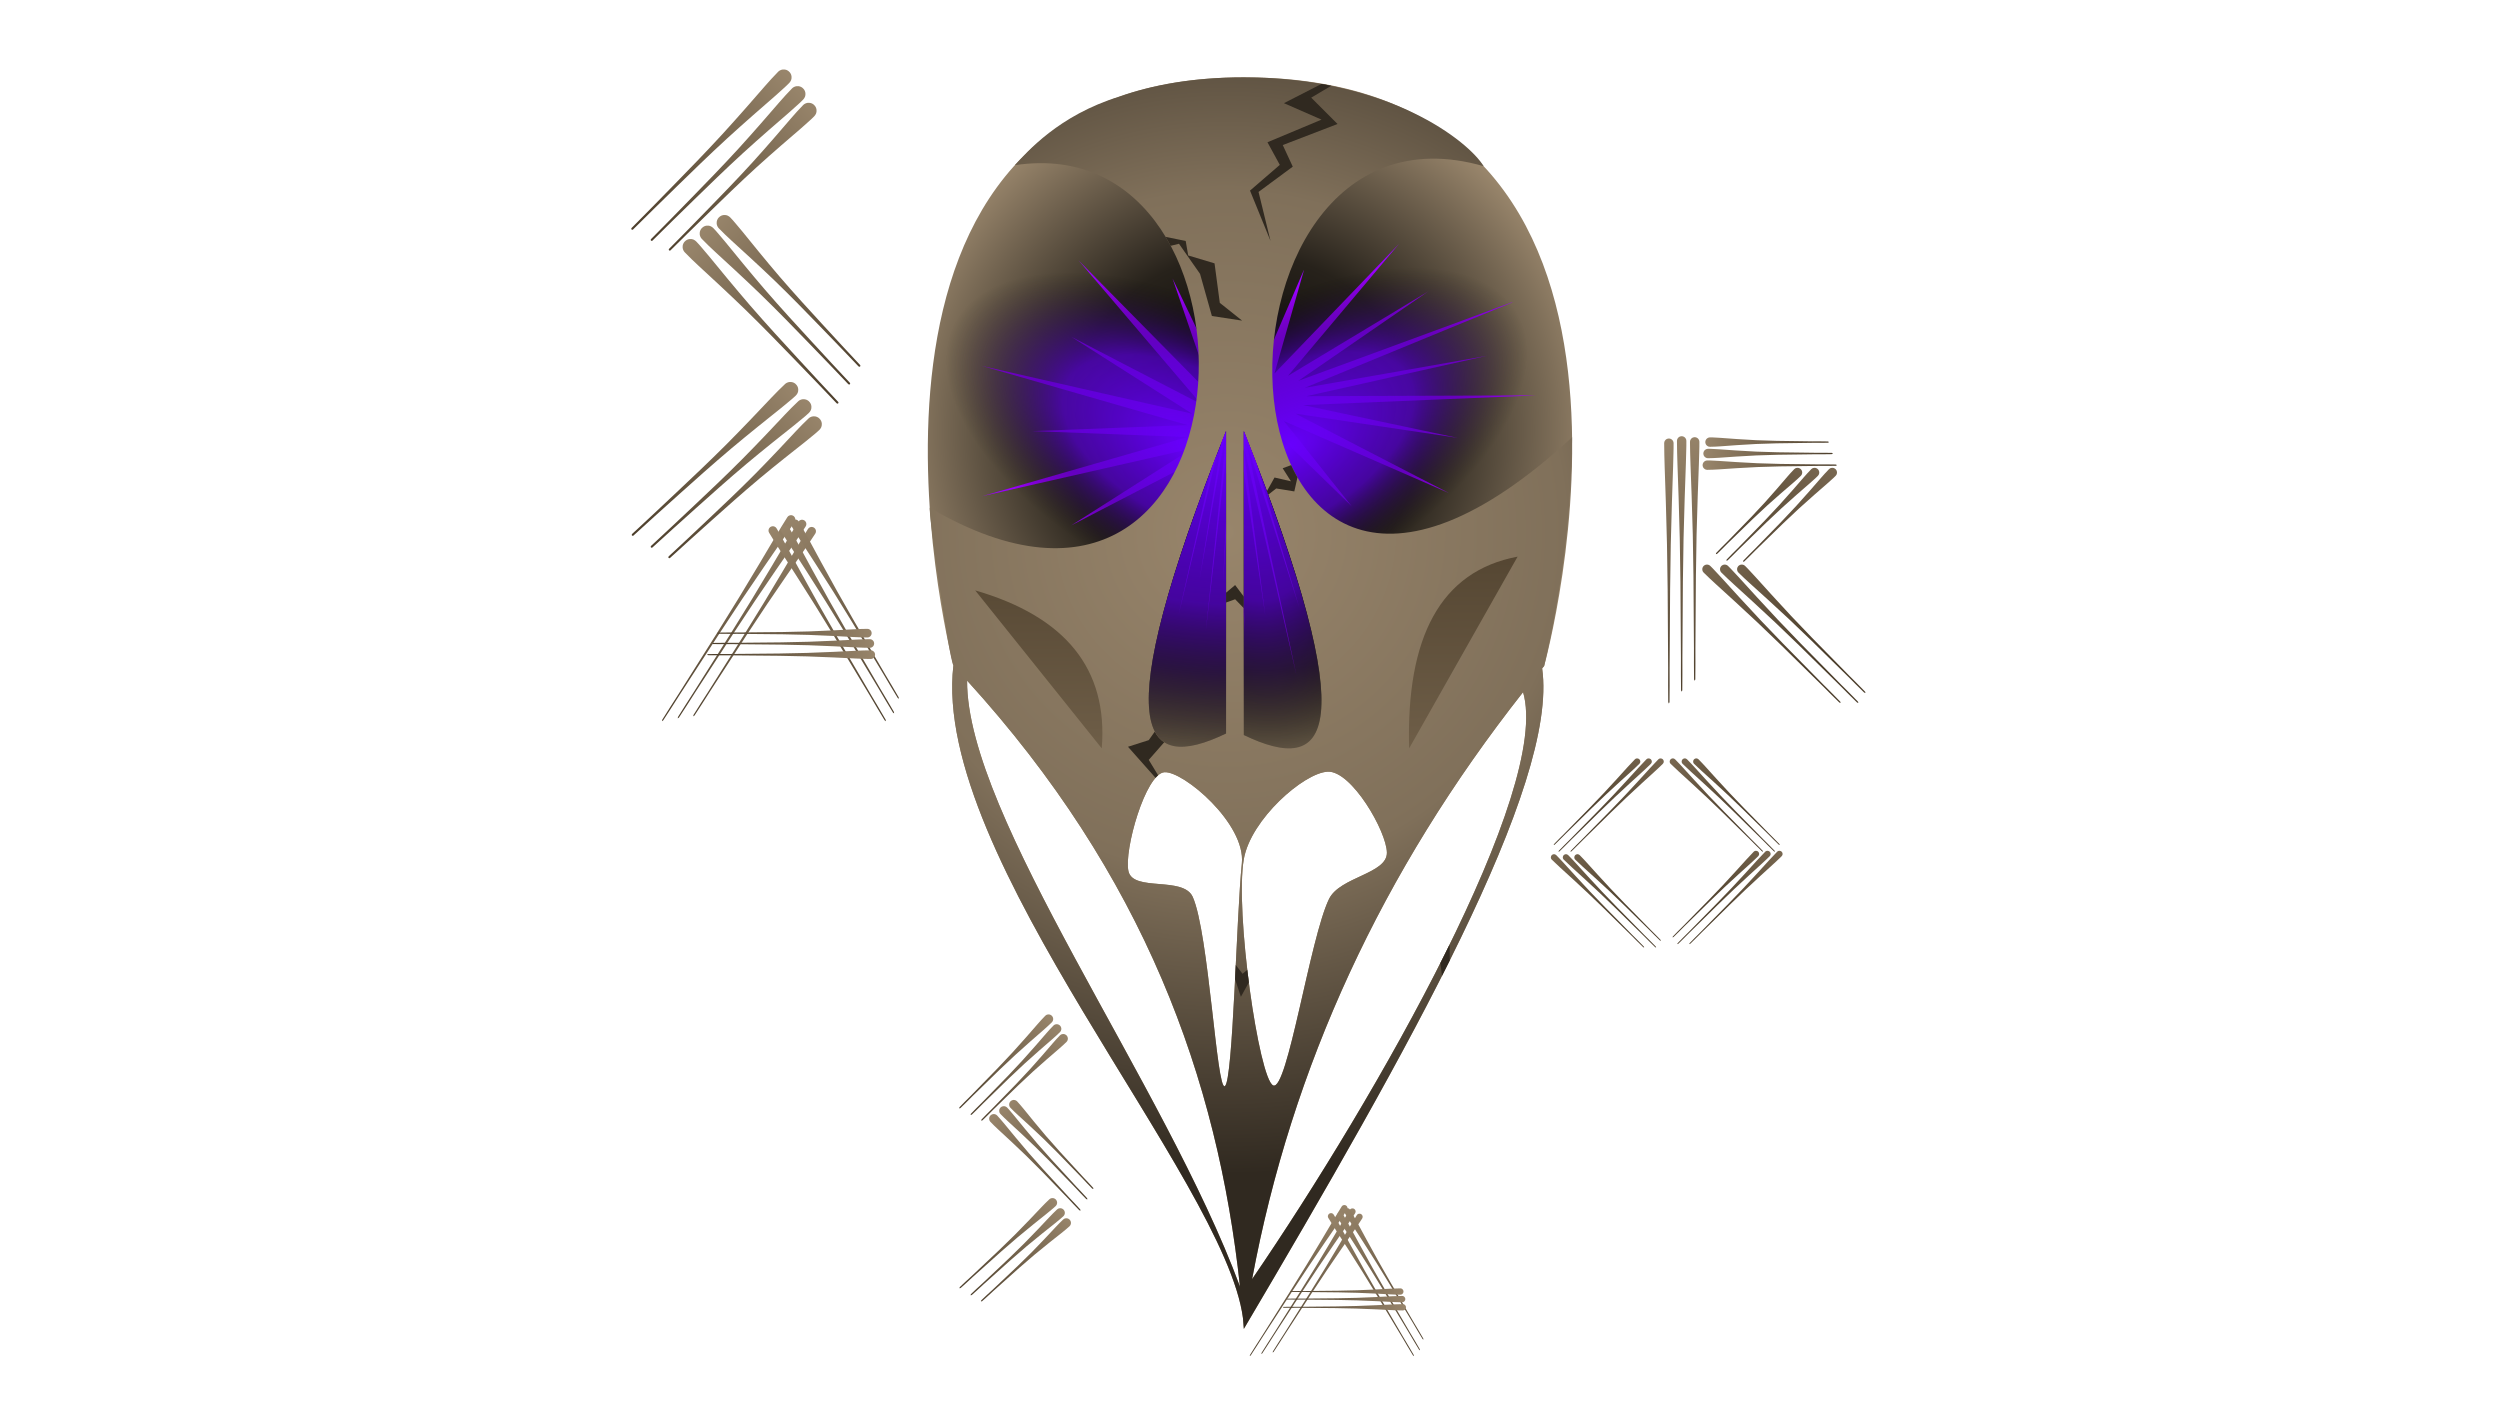 <?xml version="1.0" encoding="UTF-8" standalone="no"?><!DOCTYPE svg PUBLIC "-//W3C//DTD SVG 1.1//EN" "http://www.w3.org/Graphics/SVG/1.1/DTD/svg11.dtd"><svg width="100%" height="100%" viewBox="0 0 8000 4500" version="1.1" xmlns="http://www.w3.org/2000/svg" xmlns:xlink="http://www.w3.org/1999/xlink" xml:space="preserve" xmlns:serif="http://www.serif.com/" style="fill-rule:evenodd;clip-rule:evenodd;stroke-linejoin:round;stroke-miterlimit:2;"><g><g id="Logo-2" serif:id="Logo 2"><rect x="1750" y="0" width="4500" height="4500" style="fill:none;"/><g id="Logo"><g><path d="M3980.24,4252.49c-0.87,-11.448 -1.759,-22.896 -2.721,-34.344c-57.839,-444.844 -997.632,-1474.36 -926.679,-2088.91c-16.695,-65.695 -465.619,-1881.74 929.4,-1881.74c1484.99,-0 961.062,1883.57 961.062,1883.57c-2.141,2.594 -4.282,5.207 -6.423,7.819c52.959,372.962 -430.111,1224.75 -954.639,2113.6Zm93.817,-779.252c45.43,21.264 118.182,-472.439 178.852,-596.554c34.707,-71.011 185.837,-80.227 185.147,-148.118c-0.689,-67.89 -112.957,-262.635 -189.266,-259.206c-76.29,3.429 -246.379,152.417 -268.55,279.78c-29.137,167.313 48.369,702.853 93.817,724.098Zm-106.117,643.998c-71.411,-665.805 -306.451,-1317.19 -873.225,-1939.29c-2.07,436.607 633.649,1289.99 873.225,1939.29Zm-48.278,-641.621c26.18,-17.834 37.047,-549.02 54.192,-712.324c13.335,-126.945 -187.107,-296.272 -247.577,-292.153c-60.452,4.118 -130.283,250.316 -115.188,316.846c15.076,66.511 175.477,14.895 205.721,82.278c51.417,114.608 76.671,623.169 102.852,605.353Zm954.167,-1260.75c-450.704,572.225 -740.463,1198.1 -867.082,1878.35c401.845,-587.791 958.286,-1567.67 867.082,-1878.35Z" style="fill:url(#_Radial1);"/></g><g><path d="M3962.68,1378.85c-6.733,-32.568 -10.236,-66.304 -10.26,-100.847c0.021,-31.081 2.875,-61.496 8.317,-91.001l19.517,18.973l-8.868,-64.453c6.838,-23.978 15.409,-47.218 25.622,-69.579l32.67,124.17l142.014,-330.743c0.284,-0.192 0.569,-0.384 0.854,-0.574l-94.248,330.218l398.175,-414.326c0.03,0.004 0.06,0.007 0.118,0.005l-355.157,422.073l449.552,-270.682l-416.187,286.543l684.459,-251.62c0.157,0.199 0.314,0.398 0.471,0.599l-664.58,273.432l583.316,-102.47l-577.975,129.236l737.72,-2.618l-747.911,31.122l494.285,104.884l-519.01,-77.433l491.059,254.058l-527.916,-230.345l216.463,272.171l-261.782,-254.527l36.64,266.6c-8.923,-8.825 -17.501,-17.985 -25.731,-27.46l-60.333,-229.279l-31.564,73.49c-7.772,-21.305 -14.125,-43.288 -18.947,-65.836l1.863,-6.549l-2.646,2.768Z" style="fill:#9a00ff;"/></g><g><circle cx="4450.4" cy="1278" r="497.98" style="fill:url(#_Radial2);"/></g><g><path d="M3587.68,1765.8l255.353,-299.662l-415.022,215.163l386.581,-246.18l-673.229,153.115l658.279,-189.578l-495.438,-19.17l495.438,-19.171l-658.279,-189.577l673.229,153.114l-386.581,-246.178l415.022,215.162l-391.868,-459.859l431.029,437.324l-130.087,-379.157l176.121,367.309l8.5,-194.654c15.563,32.587 27.701,67.128 35.905,103.147l3.997,91.507l7.274,-15.15c0.782,11.463 1.184,23.031 1.184,34.695c-0,83.14 -20.427,161.549 -56.522,230.481l-0.338,-7.959l-22.901,47.742c-21.251,32.801 -46.245,62.95 -74.39,89.835l51.257,-149.425l-266.665,270.561c-9.178,2.446 -18.46,4.639 -27.849,6.565Z" style="fill:#9a00ff;"/></g><g><circle cx="3487.11" cy="1278" r="497.98" style="fill:url(#_Radial3);"/></g><g><path d="M3582.14,309.05c104.085,-36.914 235.784,-61.551 398.107,-61.551c465.563,-0 720.198,205.926 767.46,284.328c-967.194,-278.911 -918.335,1976 283.064,867.36c-2.83,243.961 -31.768,487.918 -89.462,731.885c-2.141,2.594 -4.282,5.207 -6.423,7.819c52.959,372.962 -430.111,1224.75 -954.639,2113.6c-0.87,-11.448 -1.759,-22.896 -2.721,-34.344c-57.839,-444.844 -997.632,-1474.36 -926.679,-2088.91c-12.651,-14.26 -81.86,-497.891 -75.343,-504.406c1066.81,625.491 1123.51,-1226.15 271.897,-1096.14c39.731,-42.539 140.041,-159.718 334.739,-219.644Zm491.924,3164.19c45.43,21.264 118.182,-472.439 178.852,-596.554c34.707,-71.011 185.837,-80.227 185.147,-148.118c-0.689,-67.89 -112.957,-262.635 -189.266,-259.206c-76.29,3.429 -246.379,152.417 -268.55,279.78c-29.137,167.313 48.369,702.853 93.817,724.098Zm-93.817,-2093.75l0,972.615c269.766,130.138 387.967,5.025 0,-972.615Zm-12.3,2737.75c-71.411,-665.805 -306.451,-1317.19 -873.225,-1939.29c-2.07,436.607 633.649,1289.99 873.225,1939.29Zm905.889,-1902.37c-450.704,572.225 -740.463,1198.1 -867.082,1878.35c401.845,-587.791 958.286,-1567.67 867.082,-1878.35Zm-950.466,-835.382c-386.011,972.687 -268.405,1097.16 -0,967.698l-0,-967.698Zm-3.701,2096.13c26.18,-17.834 37.047,-549.02 54.192,-712.324c13.335,-126.945 -187.107,-296.272 -247.577,-292.153c-60.452,4.118 -130.283,250.316 -115.188,316.846c15.076,66.511 175.477,14.895 205.721,82.278c51.417,114.608 76.671,623.169 102.852,605.353Z" style="fill:url(#_Radial4);"/></g><g id="Cracks"><g><path d="M3996.25,3143.79l-25.381,46.046l-18.669,-55.88c0.78,-15.258 1.542,-30.607 2.304,-45.937l21.644,28.085l15.149,-12.718c1.561,13.516 3.23,27.014 4.953,40.404Z" style="fill:#302920;"/></g><g><path d="M4639.23,3073.19c-8.146,16.383 -16.437,32.875 -24.838,49.457l-5.279,-40.494c10.033,-19.849 19.884,-39.588 29.536,-59.219l0.581,50.256Z" style="fill:#302920;"/></g><g><path d="M3725.45,2375.24l-49.439,56.406l29.953,49.203c-2.757,2.377 -5.515,5.134 -8.273,8.255l-88.156,-99.423l66.476,-21.227l19.394,-27.395c7.856,15.04 17.943,26.307 30.045,34.181Z" style="fill:#302920;"/></g><g><path d="M3980.24,1946.29l-27.812,-28.629l-29.065,10.377l-0,-31.514l29.065,-24.366l27.812,37.048l0,37.084Z" style="fill:#302920;"/></g><g><path d="M4131.68,1488.42c6.259,13.555 12.99,26.67 20.229,39.287l-10.106,44.811l-57.966,-9.438l-25.491,20.082c-1.415,-3.812 -2.83,-7.642 -4.245,-11.488l24.348,-43.646l52.577,12.134l-26.488,-41.794l27.142,-9.948Z" style="fill:#302920;"/></g><g><path d="M3730.22,758.061l64.026,13.108l8.019,46.301l84.256,25.278l16.854,126.39l71.429,56.876l-96.72,-14.746l-37.918,-134.816l-67.401,-96.431l-26.924,6.677c-4.989,-9.718 -10.196,-19.268 -15.621,-28.637Z" style="fill:#302920;"/></g><g><path d="M4228.86,268.57c10.522,1.857 20.882,3.822 31.096,5.887l-64.116,38.047l84.255,84.261l-175.26,67.408l32.022,69.093l-109.528,80.89l38.408,157.013l-65.731,-161.279l95.359,-82.286l-39.497,-72.41l172.992,-72.412l-120.342,-52.663l120.342,-61.549Z" style="fill:#302920;"/></g></g><path id="Skull-shape" serif:id="Skull shape" d="M4509.2,2394.81c-9.742,-355.073 99.731,-567.09 347.127,-613.59m-1735.7,108.022c287.896,83.566 425.681,250.552 404.999,505.568" style="fill:url(#_Linear5);"/><g id="Nose-Background" serif:id="Nose Background"><path d="M3923.36,1379.48l0,967.698c-268.414,129.473 -386.007,4.984 0,-967.698Zm56.874,0c387.965,977.62 269.757,1102.75 0,972.613l0,-972.613Z" style="fill:url(#_Radial6);"/></g><g id="Nose-Light" serif:id="Nose Light"><g id="Shine-Right" serif:id="Shine Right"><path d="M3980.24,1426.85l0,-42.825c0.546,-0.127 1.092,-0.25 1.639,-0.371c13.268,33.43 25.922,65.861 37.984,97.316l138.144,463.866l-171.144,-536.345l161.813,751.96l-168.436,-733.601Zm0,82.782l0,-70.37l68.617,529.835l-68.617,-459.465Zm0,458.418l0,-34.775l2.663,87.165l-2.663,-52.39Z" style="fill:#9a00ff;"/></g><g id="Glow-Right" serif:id="Glow Right"><path d="M3980.24,1379.48c385.985,973.82 269.37,1102.57 0,972.613l0,-972.613Z" style="fill:url(#_Radial7);"/></g><g id="Shine-Left" serif:id="Shine Left"><path d="M3923.36,1653.84l0,56.031l-9.08,149.342l9.08,-205.373Zm0,-256.411l0,66.946l-64.816,554.671l64.816,-621.617Zm-14.292,18.254c4.415,-11.272 8.921,-22.665 13.473,-34.174l-83.455,469.397l69.982,-435.223Zm-32.317,83.472c5.781,-15.137 11.698,-30.506 17.752,-46.109l-123.329,515.909l105.577,-469.8Z" style="fill:#9a00ff;"/></g><g id="Glow-left" serif:id="Glow left"><path d="M3923.36,1379.48l0,967.698c-268.414,129.473 -386.007,4.984 0,-967.698Z" style="fill:url(#_Radial8);"/></g></g></g><g id="S"><g><path d="M2021.05,734.292c-0.95,-0.95 -0.97,-1.015 -0.968,-2.361c0,-0.85 0.504,-1.647 0.963,-2.362c0.396,-0.622 1.038,-1.048 1.554,-1.574c20.802,-21.055 41.709,-42.007 62.408,-63.165c48.658,-49.741 97.414,-99.392 145.663,-149.531c27.382,-28.455 54.501,-57.166 81.219,-86.243c25.239,-27.465 49.917,-55.439 74.639,-83.368c20.591,-23.266 40.769,-46.896 61.295,-70.217c20.574,-23.376 20.722,-23.241 42.175,-45.815c3.257,-3.427 7.596,-5.217 8.336,-5.52c9.508,-3.918 17.608,-0.582 19.014,0c1.452,0.597 9.814,4.044 13.858,13.855c0.579,1.407 3.918,9.509 -0,19.015c-1.269,3.076 -3.241,5.888 -5.508,8.325c-6.024,6.475 -12.727,12.289 -19.235,18.28c-8.769,8.072 -17.645,16.031 -26.592,23.908c-23.324,20.526 -46.951,40.703 -70.217,61.295c-27.931,24.72 -55.903,49.4 -83.368,74.636c-29.077,26.721 -57.79,53.84 -86.245,81.222c-50.14,48.249 -99.788,97.002 -149.529,145.663c-5.204,5.089 -5.495,5.375 -64.727,63.95c-0.96,0.95 -1.023,0.972 -2.374,0.975c-1.348,0.002 -1.411,-0.018 -2.361,-0.968Z" style="fill:url(#_Linear9);"/><path d="M2083.26,769.847c-0.95,-0.95 -0.967,-1.016 -0.965,-2.362c0,-0.85 0.507,-1.644 0.963,-2.364c0.378,-0.599 0.998,-1.01 1.496,-1.514c20.035,-20.288 40.173,-40.473 60.105,-60.864c46.853,-47.933 93.803,-95.779 140.245,-144.113c26.357,-27.43 52.453,-55.118 78.149,-83.172c24.271,-26.498 47.983,-53.504 71.738,-80.468c19.787,-22.461 39.16,-45.283 58.881,-67.802c19.769,-22.57 19.914,-22.434 40.561,-44.201c3.246,-3.425 7.598,-5.217 8.338,-5.52c1.406,-0.582 9.506,-3.919 19.014,-0c1.449,0.596 9.812,4.043 13.855,13.855c3.919,9.509 0.582,17.608 0,19.014c-1.266,3.076 -3.244,5.887 -5.507,8.326c-5.796,6.244 -12.269,11.83 -18.546,17.593c-8.463,7.763 -17.029,15.412 -25.667,22.98c-22.52,19.721 -45.342,39.094 -67.803,58.881c-26.964,23.755 -53.97,47.467 -80.468,71.738c-28.054,25.696 -55.742,51.792 -83.172,78.149c-48.334,46.442 -96.18,93.392 -144.113,140.245c-5.017,4.904 -5.297,5.177 -62.366,61.589c-0.962,0.952 -1.023,0.972 -2.376,0.975c-1.346,0.002 -1.412,-0.015 -2.362,-0.965Z" style="fill:url(#_Linear10);"/><path d="M2141.04,800.957c-0.95,-0.95 -0.968,-1.016 -0.966,-2.362c0,-0.85 0.509,-1.642 0.963,-2.364c0.359,-0.574 0.95,-0.962 1.427,-1.444c19.074,-19.327 38.252,-38.552 57.221,-57.981c44.597,-45.679 89.291,-91.266 133.477,-137.345c25.078,-26.151 49.891,-52.558 74.305,-79.331c23.066,-25.29 45.57,-51.087 68.116,-76.843c18.782,-21.456 37.149,-43.273 55.866,-64.787c18.758,-21.561 18.906,-21.426 38.542,-42.183c3.232,-3.416 7.596,-5.216 8.336,-5.52c9.508,-3.918 17.608,-0.581 19.017,0c9.811,4.044 13.258,12.407 13.855,13.856c3.918,9.508 0.579,17.608 -0,19.014c-1.266,3.076 -3.246,5.884 -5.508,8.325c-5.512,5.957 -11.697,11.259 -17.688,16.731c-8.074,7.38 -16.254,14.645 -24.507,21.825c-21.514,18.716 -43.331,37.084 -64.787,55.865c-25.755,22.546 -51.553,45.05 -76.845,68.113c-26.77,24.415 -53.18,49.23 -79.331,74.308c-46.076,44.186 -91.663,88.878 -137.343,133.477c-4.778,4.666 -5.046,4.926 -59.412,58.636c-0.963,0.95 -1.026,0.972 -2.377,0.975c-1.346,0.002 -1.411,-0.015 -2.361,-0.965Z" style="fill:url(#_Linear11);"/></g><g><path d="M2682.04,1290.76c-0.977,0.922 -1.043,0.941 -2.388,0.899c-0.85,-0.025 -1.632,-0.552 -2.333,-1.031c-0.61,-0.414 -1.017,-1.068 -1.528,-1.599c-20.442,-21.405 -40.779,-42.911 -61.326,-64.216c-48.307,-50.082 -96.521,-100.259 -145.238,-149.944c-27.648,-28.197 -55.56,-56.138 -83.848,-83.69c-26.721,-26.025 -53.966,-51.505 -81.165,-77.028c-22.659,-21.258 -45.692,-42.113 -68.407,-63.308c-22.77,-21.244 -22.63,-21.388 -44.572,-43.488c-3.33,-3.355 -4.994,-7.744 -5.275,-8.492c-0.541,-1.423 -3.641,-9.618 0.552,-19.006c4.327,-9.693 12.786,-12.896 14.252,-13.45c9.618,-3.641 17.617,-0.068 19.006,0.552c3.038,1.357 5.792,3.411 8.162,5.747c6.298,6.209 11.914,13.079 17.714,19.758c7.814,8.999 15.512,18.104 23.125,27.276c19.84,23.909 39.323,48.113 59.23,71.967c23.899,28.637 47.756,57.313 72.184,85.5c25.865,29.84 52.139,59.329 78.683,88.568c46.773,51.519 94.064,102.562 141.259,153.695c4.936,5.35 5.213,5.649 62.043,66.557c0.922,0.987 0.943,1.05 0.906,2.401c-0.037,1.348 -0.059,1.41 -1.036,2.332Z" style="fill:url(#_Linear12);"/><path d="M2719.39,1229.6c-0.978,0.922 -1.043,0.937 -2.389,0.896c-0.849,-0.025 -1.629,-0.554 -2.335,-1.031c-0.588,-0.396 -0.981,-1.027 -1.47,-1.54c-19.697,-20.615 -39.289,-41.331 -59.093,-61.846c-46.552,-48.226 -93.014,-96.546 -139.98,-144.372c-26.653,-27.142 -53.571,-54.032 -80.867,-80.531c-25.782,-25.03 -52.088,-49.517 -78.35,-74.045c-21.878,-20.43 -44.128,-40.458 -66.065,-60.825c-21.985,-20.416 -21.846,-20.557 -43.004,-41.827c-3.328,-3.344 -4.994,-7.746 -5.275,-8.494c-3.641,-9.616 -0.07,-17.618 0.552,-19.007c4.327,-9.69 12.786,-12.893 14.252,-13.447c1.422,-0.541 9.618,-3.64 19.006,0.552c3.038,1.355 5.789,3.414 8.162,5.747c6.073,5.975 11.468,12.607 17.047,19.049c7.515,8.685 14.911,17.469 22.225,26.324c19.059,23.082 37.761,46.458 56.887,69.484c22.962,27.642 45.88,55.326 69.372,82.517c24.869,28.788 50.15,57.222 75.7,85.406c45.018,49.663 90.56,98.852 136.001,148.126c4.756,5.156 5.021,5.445 59.751,64.127c0.924,0.99 0.943,1.051 0.906,2.404c-0.037,1.346 -0.056,1.41 -1.033,2.333Z" style="fill:url(#_Linear13);"/><path d="M2752.16,1172.76c-0.977,0.922 -1.043,0.938 -2.388,0.896c-0.85,-0.024 -1.627,-0.556 -2.335,-1.031c-0.564,-0.375 -0.935,-0.977 -1.402,-1.467c-18.766,-19.628 -37.426,-39.356 -56.295,-58.881c-44.365,-45.905 -88.635,-91.904 -133.411,-137.41c-25.412,-25.827 -51.087,-51.396 -77.14,-76.578c-24.609,-23.79 -49.742,-47.033 -74.832,-70.318c-20.902,-19.397 -42.176,-38.39 -63.137,-57.723c-21.008,-19.377 -20.868,-19.521 -41.046,-39.752c-3.322,-3.329 -4.994,-7.744 -5.276,-8.492c-3.64,-9.618 -0.07,-17.617 0.552,-19.009c4.327,-9.69 12.787,-12.893 14.252,-13.447c1.423,-0.538 9.619,-3.64 19.007,0.552c3.038,1.355 5.787,3.416 8.162,5.747c5.793,5.683 10.913,12.019 16.21,18.167c7.142,8.285 14.166,16.673 21.103,25.13c18.084,22.049 35.81,44.39 53.96,66.382c21.789,26.4 43.535,52.84 65.854,78.791c23.626,27.468 47.664,54.587 71.972,81.456c42.829,47.34 86.179,94.205 129.433,141.161c4.524,4.911 4.777,5.187 56.885,61.09c0.922,0.99 0.942,1.053 0.906,2.404c-0.037,1.345 -0.056,1.41 -1.034,2.332Z" style="fill:url(#_Linear14);"/></g><g><path d="M2022.44,1713.49c-0.91,-0.989 -0.927,-1.055 -0.868,-2.4c0.036,-0.849 0.572,-1.625 1.061,-2.319c0.422,-0.605 1.081,-1.004 1.619,-1.508c21.665,-20.165 43.432,-40.223 64.999,-60.495c50.699,-47.659 101.492,-95.223 151.8,-143.297c28.55,-27.283 56.848,-54.833 84.761,-82.765c26.368,-26.383 52.195,-53.299 78.066,-80.167c21.548,-22.383 42.698,-45.147 64.183,-67.587c21.535,-22.494 21.677,-22.353 44.058,-44.008c3.397,-3.288 7.807,-4.894 8.559,-5.166c9.664,-3.517 17.617,0.156 18.998,0.796c9.636,4.452 12.73,12.951 13.265,14.424c0.52,1.429 3.516,9.664 -0.797,18.998c-1.396,3.02 -3.485,5.747 -5.851,8.087c-6.29,6.217 -13.231,11.745 -19.984,17.458c-9.1,7.698 -18.302,15.278 -27.571,22.773c-24.163,19.531 -48.615,38.701 -72.723,58.299c-28.943,23.528 -57.924,47.015 -86.422,71.078c-30.171,25.479 -59.995,51.371 -89.572,77.537c-52.117,46.107 -103.764,92.737 -155.5,139.271c-5.413,4.866 -5.716,5.14 -67.349,61.182c-1,0.909 -1.063,0.929 -2.413,0.874c-1.348,-0.054 -1.41,-0.076 -2.319,-1.065Z" style="fill:url(#_Linear15);"/><path d="M2083.11,1751.62c-0.909,-0.989 -0.924,-1.055 -0.865,-2.4c0.035,-0.849 0.575,-1.622 1.061,-2.322c0.403,-0.582 1.039,-0.967 1.558,-1.45c20.867,-19.43 41.833,-38.754 62.602,-58.292c48.82,-45.928 97.734,-91.765 146.16,-138.111c27.483,-26.302 54.716,-52.872 81.564,-79.825c25.36,-25.458 50.183,-51.447 75.047,-77.392c20.71,-21.612 41.022,-43.603 61.67,-65.276c20.697,-21.721 20.837,-21.58 42.377,-42.462c3.387,-3.286 7.81,-4.894 8.562,-5.166c9.661,-3.517 17.617,0.156 18.997,0.796c9.634,4.451 12.728,12.951 13.263,14.424c0.522,1.429 3.516,9.664 -0.797,18.998c-1.393,3.02 -3.487,5.745 -5.851,8.087c-6.052,5.996 -12.753,11.305 -19.267,16.8c-8.781,7.403 -17.659,14.686 -26.607,21.885c-23.326,18.761 -46.94,37.161 -70.21,55.989c-27.936,22.604 -55.912,45.164 -83.403,68.304c-29.106,24.497 -57.863,49.411 -86.373,74.595c-50.238,44.376 -100.008,89.281 -149.863,134.085c-5.217,4.689 -5.509,4.95 -64.891,58.921c-1.001,0.912 -1.062,0.929 -2.415,0.875c-1.345,-0.054 -1.409,-0.074 -2.319,-1.063Z" style="fill:url(#_Linear16);"/><path d="M2139.53,1785.13c-0.909,-0.989 -0.924,-1.055 -0.865,-2.4c0.036,-0.849 0.577,-1.619 1.061,-2.321c0.382,-0.559 0.989,-0.922 1.485,-1.383c19.868,-18.512 39.834,-36.917 59.601,-55.533c46.471,-43.771 93.036,-87.446 139.114,-131.632c26.152,-25.078 52.049,-50.423 77.564,-76.149c24.104,-24.301 47.67,-49.133 71.275,-73.922c19.664,-20.65 38.93,-41.678 58.531,-62.389c19.645,-20.757 19.787,-20.615 40.276,-40.531c3.372,-3.278 7.808,-4.894 8.559,-5.166c1.43,-0.522 9.664,-3.516 19,0.797c9.634,4.451 12.728,12.951 13.263,14.423c3.516,9.665 -0.159,17.617 -0.797,18.998c-1.393,3.02 -3.49,5.742 -5.851,8.087c-5.757,5.72 -12.158,10.759 -18.374,15.975c-8.376,7.036 -16.853,13.951 -25.4,20.779c-22.279,17.798 -44.846,35.236 -67.07,53.102c-26.678,21.447 -53.396,42.851 -79.631,64.834c-27.77,23.271 -55.196,46.958 -82.376,70.919c-47.886,42.217 -95.306,84.96 -142.814,127.606c-4.969,4.461 -5.248,4.71 -61.816,56.094c-1.002,0.909 -1.066,0.929 -2.416,0.875c-1.345,-0.054 -1.409,-0.074 -2.319,-1.063Z" style="fill:url(#_Linear17);"/></g></g><g id="A"><g><g><path d="M3999.27,4339.45c0.594,-0.973 -0.037,-2.402 0.555,-3.374c12.622,-20.663 26.02,-40.839 38.954,-61.305c30.407,-48.112 60.858,-96.193 91.07,-144.428c17.143,-27.367 34.159,-54.811 50.988,-82.369c15.885,-26.009 31.508,-52.175 47.151,-78.328c13.025,-21.771 25.856,-43.658 38.85,-65.447c13.037,-21.865 13.104,-21.819 26.55,-43.433c2.184,-3.509 5.765,-4.297 6.372,-4.43c1.268,-0.279 2.614,-0.323 3.892,-0.098c0.62,0.11 4.204,0.739 6.638,4.246c2.356,3.395 1.746,6.864 1.641,7.466c-0.232,1.315 -0.744,2.597 -1.438,3.734c-5.623,9.206 -26.003,38.97 -28.304,42.332c-14.334,20.935 -28.819,41.762 -43.124,62.716c-17.18,25.169 -34.382,50.325 -51.332,75.651c-17.96,26.837 -35.738,53.793 -53.394,80.83c-31.118,47.655 -61.999,95.466 -92.924,143.246c-13.153,20.324 -25.853,40.949 -39.316,61.069c-0.633,0.948 -2.196,0.974 -2.829,1.922Z" style="fill:url(#_Linear18);"/></g><g><path d="M4036.24,4332.82c0.581,-0.955 -0.062,-2.363 0.52,-3.318c12.144,-19.912 25.062,-39.34 37.518,-59.057c29.282,-46.353 58.608,-92.678 87.695,-139.151c16.501,-26.367 32.88,-52.815 49.071,-79.376c15.282,-25.066 30.302,-50.289 45.344,-75.5c12.523,-20.989 24.853,-42.091 37.347,-63.097c12.534,-21.078 12.597,-21.029 25.543,-41.859c2.181,-3.509 5.764,-4.296 6.371,-4.43c1.268,-0.278 2.614,-0.323 3.892,-0.097c0.622,0.108 4.204,0.738 6.637,4.245c0.35,0.501 2.357,3.395 1.642,7.466c-0.23,1.313 -0.744,2.595 -1.439,3.734c-5.423,8.893 -25.075,37.524 -27.297,40.758c-13.83,20.152 -27.816,40.194 -41.619,60.365c-16.579,24.228 -33.177,48.441 -49.524,72.826c-17.323,25.838 -34.464,51.798 -51.48,77.835c-29.992,45.896 -59.747,91.945 -89.547,137.967c-12.676,19.576 -24.896,39.451 -37.88,58.826c-0.623,0.929 -2.171,0.935 -2.794,1.863Z" style="fill:url(#_Linear19);"/></g><path d="M4072.64,4328.07c0.569,-0.936 -0.091,-2.315 0.478,-3.251c11.544,-18.974 23.863,-37.469 35.721,-56.25c27.875,-44.154 55.796,-88.278 83.475,-132.552c15.704,-25.121 31.284,-50.32 46.678,-75.631c14.528,-23.891 28.797,-47.937 43.085,-71.972c11.897,-20.008 23.6,-40.13 35.465,-60.156c11.907,-20.095 11.972,-20.047 24.286,-39.892c2.179,-3.509 5.766,-4.297 6.373,-4.43c1.267,-0.279 2.614,-0.323 3.892,-0.098c0.62,0.109 4.204,0.739 6.637,4.245c2.357,3.396 1.746,6.864 1.642,7.467c-0.233,1.312 -0.746,2.595 -1.439,3.734c-5.175,8.5 -23.919,35.713 -26.039,38.791c-13.206,19.172 -26.563,38.235 -39.74,57.425c-15.826,23.049 -31.671,46.087 -47.266,69.295c-16.523,24.589 -32.867,49.301 -49.085,74.092c-28.585,43.697 -56.934,87.547 -85.326,131.368c-12.08,18.641 -23.701,37.58 -36.087,56.02c-0.61,0.909 -2.14,0.886 -2.75,1.795Z" style="fill:url(#_Linear20);"/></g><g><path d="M4524.48,4339.47c-0.58,-0.934 -2.113,-0.969 -2.695,-1.901c-11.852,-19.017 -22.926,-38.508 -34.464,-57.716c-27.127,-45.154 -54.207,-90.336 -81.528,-135.372c-15.502,-25.551 -31.132,-51.028 -46.944,-76.389c-14.924,-23.935 -30.106,-47.708 -45.267,-71.494c-12.622,-19.801 -25.43,-39.483 -38.083,-59.266c-12.694,-19.85 -12.62,-19.886 -24.909,-39.992c-2.155,-3.522 -1.245,-7.082 -1.091,-7.683c0.321,-1.258 0.889,-2.48 1.664,-3.52c2.551,-3.422 6.154,-3.929 6.778,-4.018c4.093,-0.576 6.916,1.529 7.406,1.893c1.07,0.798 1.982,1.833 2.688,2.965c5.306,8.516 21.327,37.756 23.138,41.063c11.284,20.593 22.406,41.276 33.72,61.853c13.591,24.717 27.162,49.445 40.998,74.025c14.659,26.045 29.508,51.982 44.485,77.845c26.397,45.585 53.041,91.027 79.637,136.494c11.314,19.343 23.099,38.411 34.094,57.937c0.539,0.956 -0.166,2.318 0.373,3.276Z" style="fill:url(#_Linear21);"/><g><path d="M4543.85,4321.11c-0.573,-0.916 -2.091,-0.932 -2.664,-1.849c-11.433,-18.307 -22.088,-37.092 -33.208,-55.592c-26.139,-43.494 -52.234,-87.013 -78.57,-130.386c-14.943,-24.608 -30.012,-49.14 -45.266,-73.557c-14.397,-23.046 -29.05,-45.928 -43.685,-68.825c-12.183,-19.06 -24.551,-38.001 -36.764,-57.045c-12.254,-19.107 -12.182,-19.143 -24.028,-38.503c-2.156,-3.521 -1.245,-7.082 -1.091,-7.683c0.321,-1.258 0.888,-2.48 1.663,-3.52c2.552,-3.422 6.155,-3.929 6.779,-4.019c4.093,-0.577 6.916,1.529 7.406,1.894c1.069,0.798 1.982,1.833 2.688,2.965c5.128,8.22 20.515,36.387 22.257,39.575c10.846,19.854 21.527,39.795 32.401,59.631c13.064,23.827 26.107,47.665 39.416,71.356c14.1,25.101 28.39,50.094 42.807,75.014c25.413,43.921 51.069,87.7 76.681,131.506c10.894,18.634 22.26,36.997 32.834,55.814c0.529,0.942 -0.185,2.282 0.344,3.224Z" style="fill:url(#_Linear22);"/></g><g><path d="M4554.99,4286.84c-0.562,-0.896 -2.065,-0.886 -2.625,-1.783c-10.909,-17.424 -21.04,-35.324 -31.636,-52.94c-24.907,-41.414 -49.769,-82.855 -74.873,-124.149c-14.244,-23.429 -28.614,-46.784 -43.169,-70.021c-13.737,-21.933 -27.733,-43.703 -41.706,-65.487c-11.634,-18.134 -23.454,-36.149 -35.118,-54.267c-11.704,-18.177 -11.632,-18.213 -22.926,-36.644c-2.156,-3.517 -1.245,-7.083 -1.091,-7.684c0.321,-1.258 0.888,-2.48 1.663,-3.52c2.552,-3.422 6.155,-3.929 6.779,-4.018c4.092,-0.576 6.916,1.529 7.406,1.893c1.069,0.799 1.98,1.834 2.688,2.966c4.909,7.852 19.503,34.678 21.155,37.715c10.296,18.928 20.428,37.944 30.755,56.854c12.403,22.715 24.787,45.44 37.436,68.018c13.401,23.921 26.992,47.736 40.711,71.477c24.181,41.843 48.605,83.544 72.984,125.271c10.369,17.75 21.212,35.227 31.262,53.16c0.518,0.924 -0.213,2.236 0.305,3.159Z" style="fill:url(#_Linear23);"/></g></g><g><path d="M4104.83,4183.3c0.968,-0.029 1.605,-1.32 2.574,-1.35c16.534,-0.495 33.083,-0.084 49.625,-0.216c38.885,-0.307 77.771,-0.561 116.655,-1.098c22.062,-0.306 44.124,-0.759 66.178,-1.429c20.821,-0.633 41.632,-1.569 62.442,-2.483c17.327,-0.759 34.644,-1.74 51.971,-2.535c17.379,-0.797 17.375,-0.716 34.773,-1.035c4.109,-0.075 6.726,2.541 7.164,2.98c0.919,0.918 1.681,2.029 2.181,3.227c1.642,3.938 0.242,7.297 -0.001,7.878c-1.59,3.815 -4.841,5.171 -5.405,5.405c-1.232,0.515 -2.589,0.764 -3.922,0.802c-7.572,0.213 -32.009,-0.908 -34.79,-1.036c-17.326,-0.794 -34.644,-1.776 -51.971,-2.535c-20.81,-0.914 -41.621,-1.85 -62.441,-2.482c-22.055,-0.671 -44.116,-1.124 -66.18,-1.429c-38.883,-0.538 -77.769,-0.792 -116.654,-1.099c-16.543,-0.131 -33.091,0.279 -49.625,-0.216c-0.969,-0.03 -1.607,-1.32 -2.574,-1.349Z" style="fill:url(#_Linear24);"/><g><path d="M4116.71,4157.11c0.955,-0.03 1.575,-1.32 2.53,-1.349c15.926,-0.496 31.868,-0.085 47.802,-0.215c37.459,-0.31 74.918,-0.563 112.375,-1.1c21.253,-0.306 42.505,-0.759 63.751,-1.429c20.056,-0.633 40.102,-1.569 60.149,-2.482c16.692,-0.76 33.373,-1.741 50.064,-2.536c16.74,-0.797 16.737,-0.717 33.496,-1.035c4.107,-0.078 6.726,2.541 7.165,2.98c0.918,0.919 1.681,2.028 2.18,3.227c0.243,0.581 1.643,3.939 0,7.878c-1.591,3.816 -4.841,5.17 -5.406,5.406c-1.231,0.514 -2.588,0.762 -3.921,0.8c-7.317,0.212 -30.835,-0.907 -33.514,-1.034c-16.691,-0.796 -33.372,-1.776 -50.064,-2.536c-20.047,-0.914 -40.093,-1.85 -60.149,-2.483c-21.246,-0.669 -42.498,-1.122 -63.751,-1.428c-37.457,-0.537 -74.916,-0.791 -112.375,-1.1c-15.934,-0.131 -31.876,0.28 -47.802,-0.215c-0.955,-0.03 -1.575,-1.319 -2.53,-1.349Z" style="fill:url(#_Linear25);"/></g><g><path d="M4128.42,4132.9c0.938,-0.031 1.534,-1.319 2.473,-1.348c15.167,-0.496 30.351,-0.086 45.527,-0.216c35.675,-0.308 71.351,-0.562 107.023,-1.1c20.242,-0.305 40.482,-0.758 60.714,-1.428c19.103,-0.633 38.194,-1.57 57.286,-2.483c15.897,-0.76 31.783,-1.741 47.68,-2.535c15.944,-0.798 15.941,-0.717 31.902,-1.035c4.102,-0.083 6.726,2.541 7.164,2.98c0.919,0.918 1.681,2.028 2.181,3.226c1.642,3.939 0.242,7.297 -0.001,7.879c-1.59,3.815 -4.841,5.17 -5.405,5.405c-1.232,0.514 -2.588,0.761 -3.922,0.801c-6.997,0.211 -29.367,-0.907 -31.918,-1.035c-15.897,-0.794 -31.784,-1.776 -47.681,-2.536c-19.091,-0.912 -38.183,-1.849 -57.285,-2.482c-20.232,-0.67 -40.473,-1.124 -60.716,-1.428c-35.671,-0.537 -71.347,-0.793 -107.023,-1.1c-15.175,-0.13 -30.359,0.279 -45.527,-0.216c-0.938,-0.03 -1.534,-1.318 -2.472,-1.349Z" style="fill:url(#_Linear26);"/></g></g></g><g id="A1" serif:id="A"><g><g><path d="M2118.34,2307.89c0.811,-1.327 -0.05,-3.277 0.758,-4.603c17.217,-28.185 35.494,-55.707 53.136,-83.625c41.478,-65.628 83.016,-131.215 124.228,-197.011c23.383,-37.331 46.594,-74.766 69.551,-112.358c21.668,-35.479 42.98,-71.171 64.318,-106.846c17.767,-29.698 35.27,-59.553 52.994,-89.276c17.785,-29.822 17.876,-29.759 36.216,-59.245c2.98,-4.788 7.865,-5.861 8.693,-6.043c1.729,-0.38 3.566,-0.44 5.309,-0.133c0.846,0.149 5.732,1.008 9.054,5.791c0.474,0.683 3.215,4.631 2.239,10.184c-0.316,1.794 -1.017,3.546 -1.966,5.101c-5.144,8.419 -10.775,16.53 -16.261,24.733c-7.384,11.045 -14.838,22.043 -22.344,33.003c-19.552,28.558 -39.312,56.967 -58.824,85.551c-23.435,34.332 -46.9,68.648 -70.022,103.194c-24.498,36.608 -48.749,73.379 -72.833,110.259c-42.448,65.005 -84.572,130.223 -126.756,195.399c-17.943,27.723 -35.265,55.857 -53.63,83.304c-0.864,1.292 -2.996,1.328 -3.86,2.621Z" style="fill:url(#_Linear27);"/></g><g><path d="M2168.77,2298.85c0.793,-1.302 -0.085,-3.223 0.709,-4.526c16.565,-27.162 34.187,-53.664 51.177,-80.559c39.944,-63.229 79.947,-126.42 119.624,-189.814c22.509,-35.967 44.851,-72.043 66.938,-108.275c20.845,-34.192 41.334,-68.598 61.853,-102.988c17.082,-28.631 33.9,-57.416 50.943,-86.069c17.096,-28.749 17.187,-28.689 34.844,-57.099c2.974,-4.787 7.862,-5.861 8.689,-6.043c1.73,-0.38 3.567,-0.44 5.31,-0.133c5.734,1.007 8.563,5.082 9.054,5.791c0.476,0.683 3.217,4.631 2.238,10.184c-0.316,1.794 -1.016,3.543 -1.966,5.101c-4.949,8.113 -10.384,15.92 -15.673,23.819c-7.123,10.633 -14.315,21.221 -21.558,31.771c-18.866,27.488 -37.944,54.828 -56.772,82.342c-22.615,33.049 -45.257,66.078 -67.555,99.341c-23.63,35.245 -47.011,70.657 -70.223,106.174c-40.911,62.605 -81.5,125.421 -122.15,188.198c-17.291,26.703 -33.959,53.814 -51.671,80.244c-0.85,1.266 -2.961,1.275 -3.811,2.541Z" style="fill:url(#_Linear28);"/></g><path d="M2218.42,2292.38c0.776,-1.276 -0.124,-3.158 0.652,-4.434c15.747,-25.883 32.552,-51.111 48.726,-76.73c38.025,-60.229 76.11,-120.418 113.867,-180.812c21.422,-34.268 42.674,-68.641 63.672,-103.168c19.818,-32.588 39.283,-65.389 58.773,-98.175c16.228,-27.292 32.192,-54.74 48.377,-82.057c16.239,-27.409 16.333,-27.346 33.128,-54.416c2.972,-4.786 7.865,-5.862 8.693,-6.044c1.729,-0.38 3.566,-0.44 5.309,-0.133c0.846,0.149 5.734,1.008 9.054,5.791c0.474,0.684 3.215,4.632 2.239,10.185c-0.316,1.793 -1.02,3.543 -1.966,5.1c-4.708,7.731 -9.899,15.161 -14.943,22.676c-6.794,10.12 -13.658,20.195 -20.573,30.232c-18.014,26.152 -36.235,52.155 -54.208,78.333c-21.588,31.44 -43.202,62.865 -64.476,94.523c-22.537,33.542 -44.832,67.25 -66.955,101.067c-38.992,59.607 -77.663,119.423 -116.392,179.198c-16.478,25.427 -32.33,51.262 -49.225,76.415c-0.833,1.24 -2.919,1.209 -3.752,2.449Z" style="fill:url(#_Linear29);"/></g><g><path d="M2834.78,2307.92c-0.792,-1.274 -2.882,-1.322 -3.677,-2.594c-16.166,-25.94 -31.272,-52.527 -47.011,-78.729c-37.003,-61.594 -73.943,-123.226 -111.211,-184.658c-21.145,-34.855 -42.466,-69.607 -64.036,-104.201c-20.356,-32.649 -41.066,-65.078 -61.747,-97.524c-17.218,-27.01 -34.689,-53.858 -51.948,-80.844c-17.314,-27.077 -17.218,-27.13 -33.978,-54.552c-2.94,-4.805 -1.699,-9.661 -1.489,-10.481c0.439,-1.715 1.212,-3.383 2.27,-4.801c3.48,-4.666 8.395,-5.36 9.246,-5.481c0.826,-0.115 5.583,-0.788 10.103,2.582c1.461,1.09 2.705,2.504 3.67,4.051c4.829,7.752 9.167,15.798 13.65,23.755c6.038,10.714 12,21.468 17.908,32.253c15.393,28.09 30.564,56.303 45.997,84.372c18.539,33.715 37.051,67.447 55.924,100.976c19.997,35.528 40.252,70.908 60.682,106.186c36.008,62.182 72.352,124.169 108.631,186.19c15.433,26.386 31.509,52.396 46.507,79.03c0.735,1.305 -0.226,3.163 0.509,4.47Z" style="fill:url(#_Linear30);"/><g><path d="M2861.19,2282.88c-0.781,-1.25 -2.852,-1.271 -3.633,-2.521c-15.596,-24.974 -30.131,-50.598 -45.299,-75.833c-35.656,-59.329 -71.251,-118.693 -107.176,-177.858c-20.384,-33.567 -40.938,-67.03 -61.747,-100.337c-19.638,-31.436 -39.626,-62.65 -59.589,-93.883c-16.619,-25.999 -33.49,-51.836 -50.15,-77.813c-16.713,-26.061 -16.618,-26.117 -32.776,-52.522c-2.94,-4.802 -1.698,-9.661 -1.489,-10.481c0.439,-1.715 1.213,-3.383 2.27,-4.801c3.481,-4.668 8.395,-5.36 9.246,-5.482c5.583,-0.787 9.435,2.084 10.103,2.583c1.461,1.09 2.706,2.503 3.67,4.051c4.658,7.462 8.825,15.221 13.139,22.889c5.806,10.327 11.539,20.693 17.218,31.088c14.795,27.083 29.364,54.284 44.198,81.342c17.821,32.503 35.611,65.019 53.766,97.335c19.234,34.24 38.727,68.333 58.393,102.326c34.664,59.911 69.662,119.63 104.599,179.384c14.86,25.419 30.364,50.468 44.789,76.136c0.721,1.285 -0.253,3.112 0.468,4.397Z" style="fill:url(#_Linear31);"/></g><g><path d="M2876.39,2236.13c-0.768,-1.222 -2.818,-1.209 -3.582,-2.433c-14.881,-23.767 -28.7,-48.185 -43.153,-72.214c-33.976,-56.492 -67.889,-113.021 -102.134,-169.349c-19.429,-31.96 -39.032,-63.817 -58.886,-95.515c-18.738,-29.918 -37.83,-59.614 -56.89,-89.329c-15.87,-24.736 -31.993,-49.31 -47.904,-74.025c-15.963,-24.792 -15.866,-24.847 -31.273,-49.986c-2.942,-4.798 -1.698,-9.661 -1.489,-10.481c0.439,-1.716 1.213,-3.383 2.27,-4.801c0.515,-0.689 3.48,-4.666 9.246,-5.482c0.826,-0.115 5.583,-0.788 10.103,2.583c1.461,1.09 2.705,2.506 3.67,4.051c4.442,7.105 8.4,14.503 12.499,21.809c5.519,9.841 10.963,19.722 16.355,29.633c14.044,25.819 27.865,51.757 41.952,77.553c16.918,30.984 33.812,61.983 51.066,92.781c18.28,32.631 36.819,65.117 55.533,97.501c32.985,57.077 66.302,113.961 99.556,170.881c14.145,24.212 28.935,48.052 42.644,72.514c0.707,1.26 -0.29,3.049 0.417,4.309Z" style="fill:url(#_Linear32);"/></g></g><g><path d="M2262.34,2094.89c1.322,-0.041 2.191,-1.802 3.512,-1.842c22.554,-0.676 45.129,-0.115 67.692,-0.295c53.043,-0.419 106.087,-0.766 159.128,-1.498c30.094,-0.417 60.188,-1.035 90.272,-1.949c28.401,-0.863 56.789,-2.141 85.175,-3.386c23.637,-1.037 47.258,-2.375 70.893,-3.459c23.712,-1.087 23.707,-0.977 47.434,-1.412c5.605,-0.102 9.174,3.467 9.773,4.065c1.252,1.253 2.292,2.768 2.974,4.401c2.238,5.373 0.33,9.954 -0.001,10.748c-0.321,0.769 -2.169,5.204 -7.373,7.373c-1.683,0.701 -3.535,1.04 -5.356,1.093c-6.741,0.19 -13.487,-0.172 -20.228,-0.372c-9.077,-0.269 -18.151,-0.624 -27.223,-1.042c-23.633,-1.082 -47.256,-2.421 -70.893,-3.458c-28.386,-1.246 -56.774,-2.523 -85.174,-3.385c-30.085,-0.915 -60.178,-1.532 -90.275,-1.948c-53.039,-0.734 -106.083,-1.082 -159.126,-1.5c-22.565,-0.179 -45.138,0.381 -67.692,-0.295c-1.321,-0.041 -2.191,-1.8 -3.512,-1.839Z" style="fill:url(#_Linear33);"/><g><path d="M2278.54,2059.18c1.302,-0.04 2.148,-1.8 3.451,-1.84c21.724,-0.676 43.471,-0.115 65.206,-0.293c51.097,-0.422 102.194,-0.768 153.289,-1.5c28.99,-0.418 57.981,-1.035 86.962,-1.949c27.357,-0.863 54.702,-2.14 82.048,-3.386c22.769,-1.037 45.523,-2.375 68.291,-3.46c22.841,-1.086 22.837,-0.977 45.692,-1.411c5.601,-0.106 9.174,3.467 9.773,4.065c1.253,1.253 2.293,2.766 2.974,4.402c2.238,5.372 0.331,9.952 0,10.745c-0.321,0.771 -2.17,5.206 -7.374,7.375c-1.682,0.701 -3.534,1.039 -5.355,1.093c-6.494,0.188 -12.994,-0.172 -19.487,-0.37c-8.744,-0.272 -17.485,-0.626 -26.223,-1.042c-22.768,-1.085 -45.522,-2.423 -68.291,-3.46c-27.346,-1.246 -54.691,-2.523 -82.048,-3.386c-28.981,-0.914 -57.972,-1.531 -86.962,-1.949c-51.095,-0.732 -102.192,-1.078 -153.289,-1.5c-21.735,-0.178 -43.482,0.383 -65.206,-0.293c-1.303,-0.041 -2.149,-1.8 -3.451,-1.841Z" style="fill:url(#_Linear34);"/></g><g><path d="M2294.51,2026.14c1.28,-0.042 2.093,-1.799 3.374,-1.839c20.689,-0.676 41.402,-0.118 62.103,-0.295c48.663,-0.42 97.328,-0.766 145.988,-1.5c27.611,-0.416 55.22,-1.033 82.819,-1.948c26.058,-0.864 52.1,-2.141 78.143,-3.387c21.685,-1.036 43.355,-2.374 65.039,-3.458c21.744,-1.088 21.741,-0.977 43.517,-1.412c5.596,-0.112 9.174,3.466 9.773,4.065c1.253,1.253 2.292,2.767 2.974,4.401c2.238,5.373 0.33,9.954 -0.001,10.747c-2.169,5.204 -6.604,7.053 -7.373,7.373c-1.683,0.702 -3.535,1.038 -5.356,1.094c-6.185,0.185 -12.375,-0.171 -18.559,-0.371c-8.328,-0.271 -16.653,-0.625 -24.974,-1.042c-21.684,-1.083 -43.355,-2.423 -65.04,-3.459c-26.042,-1.245 -52.085,-2.523 -78.142,-3.385c-27.598,-0.915 -55.209,-1.534 -82.821,-1.949c-48.659,-0.732 -97.324,-1.081 -145.989,-1.5c-20.699,-0.178 -41.412,0.38 -62.102,-0.294c-1.28,-0.042 -2.093,-1.799 -3.373,-1.841Z" style="fill:url(#_Linear35);"/></g></g></g><g id="R"><g><g><path d="M5340.41,2251.38c-0.034,-1.691 -1.965,-2.973 -2.002,-4.661c-0.742,-35.904 -0.124,-71.821 -0.32,-107.729c-0.456,-84.415 -0.832,-168.827 -1.63,-253.24c-0.452,-47.894 -1.123,-95.783 -2.119,-143.666c-0.937,-45.192 -2.327,-90.372 -3.681,-135.551c-1.125,-37.612 -2.583,-75.212 -3.762,-112.822c-1.183,-37.734 -1.062,-37.73 -1.535,-75.485c-0.076,-6.132 3.77,-9.977 4.421,-10.629c1.362,-1.361 3.009,-2.492 4.785,-3.232c5.841,-2.434 10.822,-0.361 11.687,0c0.834,0.348 5.658,2.359 8.017,8.017c0.761,1.828 1.146,3.844 1.187,5.824c0.222,10.725 -0.185,21.454 -0.404,32.182c-0.293,14.443 -0.678,28.884 -1.131,43.321c-1.179,37.614 -2.635,75.212 -3.762,112.826c-1.353,45.177 -2.742,90.357 -3.682,135.547c-0.993,47.885 -1.664,95.774 -2.118,143.666c-0.798,84.412 -1.174,168.829 -1.63,253.244c-0.194,35.906 0.421,71.825 -0.321,107.725c-0.034,1.69 -1.965,2.972 -2,4.663Z" style="fill:url(#_Linear36);"/></g><g><path d="M5381.31,2213.55c-0.037,-1.658 -1.966,-2.904 -2.002,-4.562c-0.74,-34.585 -0.125,-69.184 -0.319,-103.774c-0.456,-81.318 -0.834,-162.636 -1.63,-243.95c-0.454,-46.132 -1.125,-92.266 -2.12,-138.394c-0.938,-43.532 -2.327,-87.051 -3.68,-130.573c-1.127,-36.233 -2.585,-72.453 -3.761,-108.684c-1.183,-36.349 -1.063,-36.345 -1.536,-72.716c-0.079,-6.127 3.768,-9.974 4.42,-10.626c1.361,-1.361 3.008,-2.492 4.785,-3.232c0.864,-0.361 5.843,-2.436 11.686,0c0.836,0.346 5.66,2.357 8.017,8.018c0.762,1.828 1.147,3.843 1.187,5.823c0.22,10.332 -0.185,20.667 -0.402,31.001c-0.294,13.912 -0.679,27.824 -1.133,41.732c-1.176,36.231 -2.635,72.451 -3.761,108.684c-1.353,43.522 -2.742,87.041 -3.68,130.573c-0.996,46.128 -1.667,92.262 -2.121,138.394c-0.795,81.314 -1.174,162.632 -1.63,243.95c-0.193,34.59 0.422,69.189 -0.318,103.774c-0.037,1.658 -1.966,2.904 -2.002,4.562Z" style="fill:url(#_Linear37);"/></g><path d="M5422.99,2178.53c-0.037,-1.624 -1.964,-2.82 -2,-4.443c-0.74,-32.934 -0.127,-65.888 -0.321,-98.83c-0.456,-77.447 -0.832,-154.892 -1.63,-232.333c-0.453,-43.938 -1.124,-87.875 -2.118,-131.802c-0.94,-41.462 -2.327,-82.91 -3.682,-124.36c-1.125,-34.506 -2.583,-69.002 -3.761,-103.506c-1.183,-34.62 -1.063,-34.616 -1.536,-69.253c-0.081,-6.125 3.77,-9.976 4.422,-10.628c1.361,-1.361 3.009,-2.493 4.785,-3.232c5.841,-2.435 10.822,-0.362 11.686,-0c5.661,2.357 7.667,7.18 8.018,8.017c0.761,1.828 1.142,3.843 1.187,5.824c0.219,9.841 -0.185,19.686 -0.402,29.525c-0.295,13.25 -0.68,26.5 -1.134,39.745c-1.178,34.508 -2.634,69.002 -3.761,103.51c-1.355,41.446 -2.742,82.894 -3.682,124.355c-0.994,43.928 -1.667,87.867 -2.118,131.803c-0.796,77.443 -1.175,154.89 -1.63,232.332c-0.196,32.945 0.419,65.896 -0.321,98.835c-0.036,1.623 -1.966,2.817 -2.002,4.441Z" style="fill:url(#_Linear38);"/></g><g><path d="M5490.8,1773.28c0.844,-0.924 -0.011,-2.737 0.833,-3.663c10.702,-11.724 22.361,-22.538 33.449,-33.899c26.066,-26.713 52.188,-53.37 78.008,-80.316c14.654,-15.296 29.154,-30.744 43.411,-46.409c13.472,-14.798 26.609,-29.899 39.771,-44.973c10.964,-12.56 21.683,-25.334 32.607,-37.927c10.95,-12.622 11.035,-12.538 22.511,-24.684c4.149,-4.388 9.72,-4.388 10.64,-4.388c1.925,-0 3.89,0.363 5.672,1.098c5.852,2.409 7.907,7.397 8.262,8.261c2.333,5.669 0.346,10.5 -0,11.339c-0.755,1.832 -1.934,3.504 -3.28,4.959c-3.223,3.485 -6.843,6.581 -10.35,9.782c-4.726,4.309 -9.514,8.551 -14.344,12.743c-12.594,10.924 -25.368,21.64 -37.928,32.607c-15.076,13.162 -30.175,26.299 -44.976,39.768c-15.664,14.261 -31.112,28.757 -46.405,43.411c-26.95,25.821 -53.607,51.946 -80.317,78.011c-11.361,11.088 -22.175,22.747 -33.902,33.449c-0.923,0.842 -2.736,-0.014 -3.662,0.831Z" style="fill:url(#_Linear39);"/><g><path d="M5524.29,1794.36c0.864,-0.943 0.034,-2.787 0.901,-3.73c11.611,-12.638 24.182,-24.36 36.179,-36.632c28.205,-28.853 56.469,-57.649 84.432,-86.737c15.867,-16.509 31.58,-33.173 47.053,-50.051c14.617,-15.947 28.9,-32.191 43.208,-48.413c11.918,-13.514 23.588,-27.242 35.47,-40.79c11.91,-13.582 11.994,-13.497 24.424,-26.595c4.166,-4.388 9.72,-4.388 10.641,-4.388c1.925,-0 3.89,0.363 5.669,1.095c5.852,2.412 7.907,7.4 8.264,8.264c2.334,5.669 0.344,10.499 0,11.338c-0.754,1.833 -1.931,3.508 -3.279,4.96c-3.493,3.758 -7.389,7.124 -11.167,10.595c-5.092,4.676 -10.246,9.284 -15.442,13.841c-13.548,11.881 -27.276,23.552 -40.79,35.47c-16.222,14.308 -32.467,28.59 -48.413,43.208c-16.878,15.473 -33.542,31.186 -50.051,47.053c-29.089,27.963 -57.885,56.227 -86.737,84.432c-12.273,11.997 -23.994,24.571 -36.632,36.179c-0.943,0.867 -2.787,0.037 -3.73,0.901Z" style="fill:url(#_Linear40);"/></g><g><path d="M5577.64,1797.78c0.87,-0.946 0.043,-2.795 0.91,-3.741c11.76,-12.788 24.48,-24.658 36.624,-37.077c28.557,-29.199 57.167,-58.344 85.476,-87.781c16.067,-16.707 31.977,-33.565 47.647,-50.643c14.8,-16.129 29.272,-32.562 43.765,-48.97c12.073,-13.669 23.898,-27.552 35.935,-41.254c12.064,-13.737 12.149,-13.652 24.734,-26.907c4.169,-4.389 9.72,-4.389 10.643,-4.389c1.922,0 3.887,0.363 5.669,1.098c5.852,2.409 7.907,7.397 8.262,8.262c2.336,5.669 0.346,10.499 -0,11.338c-0.755,1.832 -1.931,3.507 -3.28,4.96c-3.535,3.802 -7.476,7.214 -11.298,10.73c-5.152,4.734 -10.365,9.401 -15.62,14.018c-13.703,12.033 -27.586,23.861 -41.255,35.934c-16.408,14.494 -32.841,28.962 -48.97,43.766c-17.078,15.67 -33.939,31.58 -50.645,47.647c-29.435,28.309 -58.58,56.919 -87.778,85.473c-12.422,12.146 -24.292,24.866 -37.078,36.624c-0.945,0.87 -2.795,0.042 -3.741,0.912Z" style="fill:url(#_Linear41);"/></g></g><g><path d="M5969.61,2217.59c-1.039,-0.979 -3.051,-0.284 -4.093,-1.264c-17.556,-16.517 -34.18,-34 -51.362,-50.909c-40.394,-39.749 -80.733,-79.554 -121.363,-119.057c-23.056,-22.418 -46.265,-44.675 -69.696,-66.701c-22.119,-20.791 -44.545,-41.252 -66.946,-61.739c-18.654,-17.06 -37.527,-33.876 -56.215,-50.898c-18.744,-17.072 -18.66,-17.156 -36.92,-34.746c-4.388,-4.228 -4.388,-9.72 -4.388,-10.641c-0,-1.925 0.366,-3.89 1.098,-5.669c2.409,-5.852 7.397,-7.907 8.261,-8.261c5.672,-2.337 10.502,-0.347 11.341,-0c1.833,0.754 3.516,1.917 4.957,3.279c5.239,4.946 10.058,10.316 14.995,15.563c6.651,7.066 13.233,14.193 19.766,21.365c17.021,18.688 33.837,37.564 50.895,56.216c20.487,22.403 40.951,44.829 61.741,66.948c22.024,23.428 44.284,46.64 66.699,69.693c39.503,40.633 79.308,80.973 119.057,121.366c16.909,17.182 34.392,33.806 50.912,51.362c0.977,1.039 0.284,3.055 1.261,4.093Z" style="fill:url(#_Linear42);"/><g><path d="M5947.03,2249.59c-1.067,-1.011 -3.124,-0.355 -4.194,-1.365c-18.941,-17.9 -36.945,-36.768 -55.509,-55.056c-43.644,-43 -87.232,-86.053 -131.113,-128.808c-24.9,-24.259 -49.953,-48.362 -75.227,-72.229c-23.856,-22.531 -48.022,-44.731 -72.165,-66.958c-20.101,-18.507 -40.421,-36.77 -60.559,-55.241c-20.196,-18.522 -20.109,-18.609 -39.822,-37.652c-4.388,-4.239 -4.388,-9.719 -4.388,-10.64c0,-1.925 0.363,-3.89 1.095,-5.669c0.358,-0.864 2.412,-5.852 8.265,-8.264c5.669,-2.334 10.499,-0.344 11.338,-0c1.832,0.754 3.521,1.917 4.96,3.279c5.652,5.357 10.882,11.144 16.233,16.805c7.203,7.619 14.342,15.304 21.429,23.031c18.469,20.137 36.734,40.458 55.242,60.559c22.226,24.143 44.427,48.308 66.957,72.164c23.867,25.275 47.971,50.327 72.229,75.227c42.755,43.881 85.808,87.469 128.808,131.114c18.288,18.564 37.156,36.567 55.056,55.509c1.01,1.069 0.355,3.127 1.365,4.194Z" style="fill:url(#_Linear43);"/></g><g><path d="M5890.27,2249.59c-1.07,-1.007 -3.128,-0.354 -4.197,-1.365c-18.941,-17.9 -36.945,-36.765 -55.509,-55.056c-43.645,-42.997 -87.233,-86.053 -131.114,-128.808c-24.897,-24.258 -49.949,-48.362 -75.224,-72.229c-23.859,-22.53 -48.024,-44.731 -72.164,-66.957c-20.101,-18.508 -40.425,-36.771 -60.559,-55.239c-20.197,-18.524 -20.112,-18.609 -39.825,-37.654c-4.388,-4.239 -4.388,-9.72 -4.388,-10.64c-0,-1.926 0.363,-3.89 1.098,-5.669c2.409,-5.853 7.397,-7.907 8.261,-8.262c5.669,-2.336 10.502,-0.346 11.341,-0c1.83,0.754 3.519,1.914 4.957,3.276c5.652,5.36 10.882,11.144 16.233,16.805c7.207,7.62 14.345,15.305 21.433,23.034c18.468,20.135 36.731,40.458 55.239,60.556c22.226,24.143 44.429,48.309 66.959,72.168c23.868,25.271 47.968,50.324 72.23,75.224c42.752,43.881 85.808,87.469 128.805,131.113c18.291,18.564 37.159,36.568 55.058,55.509c1.011,1.07 0.355,3.127 1.366,4.194Z" style="fill:url(#_Linear44);"/></g></g><g><g><path d="M5878.26,1488.49c-1.292,0.052 -2.03,1.948 -3.322,2.001c-17.825,0.728 -35.68,0.126 -53.518,0.32c-41.937,0.456 -83.877,0.834 -125.81,1.631c-23.796,0.451 -47.591,1.125 -71.372,2.118c-22.461,0.939 -44.9,2.327 -67.34,3.681c-18.69,1.128 -37.361,2.583 -56.049,3.762c-18.736,1.182 -18.736,1.063 -37.501,1.535c-6.055,0.153 -9.976,-3.768 -10.628,-4.42c-1.361,-1.361 -2.491,-3.009 -3.232,-4.785c-2.435,-5.843 -0.36,-10.822 0,-11.687c0.349,-0.837 2.358,-5.659 8.018,-8.017c1.829,-0.763 3.845,-1.116 5.824,-1.188c5.331,-0.191 10.667,0.186 15.996,0.404c7.179,0.294 14.353,0.68 21.523,1.131c18.689,1.18 37.358,2.635 56.049,3.762c22.44,1.354 44.88,2.743 67.34,3.681c23.782,0.995 47.576,1.667 71.372,2.119c41.934,0.798 83.873,1.174 125.809,1.631c17.839,0.193 35.693,-0.408 53.518,0.321c1.292,0.052 2.031,1.947 3.323,2Z" style="fill:url(#_Linear45);"/></g><g><path d="M5865.46,1451.28c-1.279,0.055 -1.998,1.947 -3.274,2.001c-17.171,0.728 -34.371,0.126 -51.555,0.321c-40.398,0.455 -80.798,0.833 -121.192,1.63c-22.924,0.453 -45.845,1.124 -68.753,2.119c-21.638,0.939 -43.254,2.328 -64.869,3.681c-18.006,1.127 -35.989,2.582 -53.992,3.761c-18.049,1.182 -18.049,1.062 -36.125,1.536c-6.05,0.158 -9.977,-3.77 -10.628,-4.42c-1.361,-1.361 -2.491,-3.009 -3.232,-4.786c-2.434,-5.843 -0.361,-10.823 0,-11.686c0.349,-0.837 2.358,-5.659 8.018,-8.017c1.829,-0.763 3.845,-1.114 5.825,-1.188c5.133,-0.189 10.275,0.186 15.409,0.403c6.916,0.294 13.826,0.68 20.733,1.132c18.003,1.18 35.986,2.635 53.992,3.762c21.615,1.353 43.231,2.742 64.869,3.681c22.908,0.994 45.829,1.665 68.753,2.118c40.394,0.797 80.794,1.176 121.192,1.631c17.184,0.194 34.384,-0.407 51.555,0.32c1.277,0.054 1.995,1.947 3.274,2.001Z" style="fill:url(#_Linear46);"/></g><g><path d="M5852.83,1414.7c-1.261,0.056 -1.953,1.945 -3.214,2c-16.35,0.726 -32.734,0.126 -49.099,0.321c-38.474,0.456 -76.952,0.832 -115.421,1.63c-21.833,0.452 -43.663,1.124 -65.479,2.119c-20.608,0.939 -41.194,2.328 -61.78,3.68c-17.149,1.128 -34.275,2.583 -51.421,3.762c-17.182,1.182 -17.184,1.062 -34.405,1.535c-6.041,0.167 -9.977,-3.769 -10.628,-4.419c-1.361,-1.362 -2.491,-3.009 -3.232,-4.786c-2.434,-5.843 -0.36,-10.822 0,-11.686c0.349,-0.838 2.358,-5.659 8.018,-8.017c1.829,-0.763 3.844,-1.111 5.825,-1.188c4.89,-0.187 9.787,0.185 14.676,0.403c6.587,0.293 13.168,0.68 19.746,1.132c17.146,1.18 34.272,2.635 51.421,3.762c20.585,1.354 41.172,2.741 61.78,3.681c21.816,0.994 43.646,1.666 65.479,2.118c38.469,0.798 76.947,1.174 115.422,1.632c16.364,0.193 32.748,-0.406 49.098,0.319c1.262,0.057 1.954,1.946 3.214,2.002Z" style="fill:url(#_Linear47);"/></g></g></g><g id="R1" serif:id="R"><g><path d="M5314.85,3010.59c-0.7,-0.661 -2.057,-0.192 -2.76,-0.852c-11.836,-11.137 -23.045,-22.924 -34.629,-34.325c-27.234,-26.799 -54.432,-53.636 -81.826,-80.27c-15.545,-15.115 -31.192,-30.121 -46.99,-44.972c-14.913,-14.017 -30.033,-27.812 -45.136,-41.625c-12.577,-11.503 -25.302,-22.84 -37.902,-34.317c-12.638,-11.51 -12.579,-11.565 -24.892,-23.426c-2.959,-2.851 -2.959,-6.554 -2.959,-7.174c0,-1.298 0.247,-2.621 0.74,-3.822c0.24,-0.583 1.625,-3.948 5.571,-5.571c0.565,-0.233 3.824,-1.573 7.646,0c1.234,0.507 2.368,1.291 3.338,2.206c5.419,5.118 21.598,22.882 23.44,24.903c11.477,12.6 22.814,25.327 34.315,37.902c13.813,15.105 27.61,30.225 41.627,45.138c14.849,15.796 29.857,31.445 44.97,46.988c26.634,27.396 53.471,54.594 80.271,81.828c11.4,11.584 23.187,22.793 34.326,34.629c0.658,0.701 0.191,2.06 0.85,2.76Z" style="fill:url(#_Linear48);"/><g><path d="M5299.63,3032.16c-0.72,-0.681 -2.107,-0.239 -2.828,-0.92c-12.771,-12.069 -24.909,-24.79 -37.425,-37.12c-29.426,-28.991 -58.814,-58.019 -88.4,-86.845c-16.788,-16.356 -33.679,-32.607 -50.719,-48.699c-16.085,-15.19 -32.378,-30.158 -48.655,-45.143c-13.553,-12.479 -27.253,-24.792 -40.83,-37.245c-13.617,-12.488 -13.557,-12.543 -26.849,-25.386c-2.959,-2.858 -2.959,-6.553 -2.959,-7.174c0,-1.298 0.245,-2.623 0.739,-3.822c0.241,-0.583 1.624,-3.947 5.572,-5.572c0.565,-0.232 3.822,-1.571 7.644,0c1.234,0.509 2.37,1.291 3.338,2.207c5.813,5.508 23.401,24.683 25.399,26.862c12.452,13.577 24.767,27.278 37.245,40.83c14.985,16.278 29.954,32.571 45.144,48.655c16.092,17.041 32.343,33.931 48.698,50.72c28.827,29.585 57.854,58.973 86.845,88.399c12.331,12.516 25.052,24.655 37.12,37.425c0.682,0.722 0.239,2.109 0.921,2.828Z" style="fill:url(#_Linear49);"/></g><g><path d="M5261.36,3032.16c-0.721,-0.68 -2.109,-0.239 -2.83,-0.921c-12.77,-12.068 -24.909,-24.787 -37.425,-37.119c-29.426,-28.99 -58.814,-58.019 -88.399,-86.845c-16.787,-16.356 -33.678,-32.607 -50.718,-48.699c-16.086,-15.19 -32.379,-30.158 -48.655,-45.144c-13.553,-12.478 -27.255,-24.791 -40.83,-37.243c-13.617,-12.49 -13.558,-12.545 -26.851,-25.387c-2.958,-2.858 -2.958,-6.553 -2.958,-7.174c-0,-1.298 0.246,-2.623 0.74,-3.822c1.624,-3.948 4.987,-5.331 5.57,-5.57c0.565,-0.234 3.822,-1.574 7.646,-0c1.234,0.506 2.371,1.288 3.338,2.205c5.812,5.509 23.401,24.683 25.399,26.864c12.452,13.575 24.765,27.277 37.243,40.828c14.986,16.278 29.956,32.571 45.146,48.657c16.092,17.038 32.341,33.929 48.699,50.717c28.824,29.586 57.853,58.974 86.843,88.4c12.332,12.516 25.053,24.655 37.121,37.425c0.682,0.721 0.24,2.109 0.921,2.828Z" style="fill:url(#_Linear50);"/></g></g><g><path d="M4971.87,2703.98c0.659,-0.7 0.192,-2.059 0.85,-2.759c11.139,-11.837 22.926,-23.045 34.326,-34.63c26.8,-27.234 53.637,-54.432 80.271,-81.827c15.113,-15.543 30.121,-31.193 44.97,-46.988c14.017,-14.914 27.814,-30.034 41.627,-45.139c11.501,-12.575 22.838,-25.302 34.314,-37.901c11.511,-12.638 11.566,-12.579 23.427,-24.89c2.853,-2.959 6.554,-2.959 7.174,-2.959c1.298,-0 2.623,0.245 3.824,0.74c0.583,0.239 3.946,1.623 5.57,5.57c1.574,3.822 0.234,7.079 0,7.645c-0.506,1.233 -1.29,2.37 -2.207,3.34c-5.116,5.418 -22.88,21.597 -24.903,23.438c-12.6,11.476 -25.325,22.814 -37.902,34.317c-15.103,13.812 -30.223,27.608 -45.136,41.625c-15.798,14.851 -31.445,29.857 -46.99,44.971c-27.394,26.634 -54.592,53.472 -81.826,80.271c-11.584,11.4 -22.793,23.188 -34.63,34.324c-0.702,0.661 -2.059,0.192 -2.759,0.852Z" style="fill:url(#_Linear51);"/><g><path d="M4987.09,2725.55c0.682,-0.719 0.239,-2.107 0.921,-2.828c12.068,-12.771 24.789,-24.909 37.119,-37.425c28.992,-29.426 58.019,-58.814 86.845,-88.4c16.356,-16.788 32.607,-33.679 48.699,-50.719c15.19,-16.084 30.158,-32.377 45.144,-48.655c12.478,-13.553 24.793,-27.253 37.245,-40.83c12.488,-13.617 12.543,-13.556 25.385,-26.849c2.858,-2.959 6.554,-2.959 7.174,-2.959c1.298,0 2.623,0.245 3.822,0.739c0.583,0.241 3.948,1.624 5.572,5.572c1.572,3.822 0.232,7.079 0,7.644c-0.508,1.234 -1.29,2.371 -2.207,3.338c-5.507,5.814 -24.683,23.401 -26.862,25.399c-13.577,12.454 -27.277,24.767 -40.83,37.245c-16.278,14.986 -32.57,29.954 -48.655,45.144c-17.04,16.092 -33.931,32.343 -50.719,48.699c-29.586,28.826 -58.974,57.853 -88.4,86.845c-12.516,12.33 -24.654,25.051 -37.425,37.119c-0.721,0.682 -2.108,0.239 -2.828,0.921Z" style="fill:url(#_Linear52);"/></g><g><path d="M5025.37,2725.55c0.681,-0.719 0.239,-2.106 0.921,-2.827c12.068,-12.771 24.789,-24.909 37.121,-37.426c28.99,-29.426 58.019,-58.814 86.843,-88.399c16.358,-16.788 32.607,-33.679 48.699,-50.718c15.19,-16.086 30.16,-32.379 45.146,-48.656c12.478,-13.551 24.791,-27.253 37.243,-40.829c12.489,-13.617 12.544,-13.558 25.385,-26.85c2.86,-2.959 6.553,-2.959 7.176,-2.959c1.296,0 2.621,0.245 3.822,0.74c0.583,0.239 3.946,1.623 5.57,5.57c0.234,0.566 1.574,3.823 0,7.645c-0.506,1.233 -1.288,2.37 -2.207,3.34c-5.507,5.811 -24.681,23.398 -26.862,25.399c-13.575,12.451 -27.277,24.765 -40.83,37.243c-16.276,14.985 -32.569,29.953 -48.655,45.144c-17.04,16.091 -33.931,32.343 -50.718,48.698c-29.585,28.826 -58.973,57.856 -88.399,86.845c-12.516,12.332 -24.655,25.052 -37.425,37.12c-0.721,0.681 -2.109,0.241 -2.83,0.92Z" style="fill:url(#_Linear53);"/></g></g><g><path d="M5695.12,2703.98c-0.701,-0.66 -2.058,-0.191 -2.76,-0.852c-11.837,-11.136 -23.045,-22.924 -34.63,-34.324c-27.234,-26.799 -54.432,-53.637 -81.825,-80.271c-15.545,-15.114 -31.193,-30.12 -46.99,-44.971c-14.914,-14.017 -30.034,-27.813 -45.137,-41.625c-12.577,-11.503 -25.302,-22.841 -37.901,-34.317c-12.638,-11.51 -12.579,-11.565 -24.892,-23.427c-2.959,-2.85 -2.959,-6.553 -2.959,-7.174c-0,-1.298 0.247,-2.621 0.74,-3.822c0.239,-0.582 1.625,-3.947 5.57,-5.57c3.824,-1.573 7.081,-0.233 7.647,-0c1.233,0.507 2.368,1.291 3.338,2.205c5.418,5.119 21.597,22.882 23.44,24.904c11.476,12.599 22.814,25.326 34.315,37.901c13.812,15.105 27.61,30.225 41.627,45.139c14.849,15.795 29.857,31.445 44.969,46.988c26.635,27.395 53.472,54.593 80.271,81.827c11.401,11.585 23.188,22.793 34.326,34.63c0.659,0.7 0.192,2.059 0.851,2.759Z" style="fill:url(#_Linear54);"/><g><path d="M5679.89,2725.55c-0.719,-0.682 -2.106,-0.239 -2.827,-0.921c-12.771,-12.068 -24.909,-24.789 -37.426,-37.119c-29.426,-28.992 -58.814,-58.019 -88.399,-86.845c-16.788,-16.356 -33.679,-32.607 -50.72,-48.699c-16.084,-15.19 -32.377,-30.158 -48.655,-45.144c-13.552,-12.478 -27.252,-24.791 -40.83,-37.245c-13.617,-12.488 -13.556,-12.543 -26.848,-25.385c-2.959,-2.858 -2.959,-6.553 -2.959,-7.174c-0,-1.298 0.245,-2.623 0.738,-3.822c1.625,-3.948 4.99,-5.331 5.572,-5.572c0.566,-0.232 3.823,-1.572 7.645,-0c1.233,0.508 2.37,1.29 3.338,2.207c5.813,5.507 23.4,24.683 25.399,26.862c12.452,13.577 24.767,27.277 37.245,40.83c14.985,16.278 29.953,32.571 45.144,48.655c16.091,17.04 32.343,33.931 48.698,50.719c28.826,29.586 57.854,58.974 86.845,88.4c12.33,12.516 25.052,24.654 37.12,37.425c0.681,0.721 0.239,2.109 0.92,2.828Z" style="fill:url(#_Linear55);"/></g><g><path d="M5641.62,2725.55c-0.722,-0.679 -2.109,-0.239 -2.83,-0.92c-12.771,-12.068 -24.909,-24.788 -37.425,-37.12c-29.426,-28.989 -58.814,-58.019 -88.4,-86.845c-16.786,-16.355 -33.677,-32.607 -50.718,-48.698c-16.086,-15.191 -32.379,-30.159 -48.654,-45.144c-13.553,-12.478 -27.255,-24.792 -40.83,-37.243c-13.617,-12.49 -13.559,-12.545 -26.851,-25.388c-2.959,-2.858 -2.959,-6.553 -2.959,-7.173c0,-1.299 0.247,-2.623 0.74,-3.823c1.625,-3.947 4.988,-5.331 5.571,-5.57c0.565,-0.233 3.822,-1.573 7.646,0c1.233,0.507 2.37,1.289 3.338,2.205c5.811,5.51 23.401,24.684 25.399,26.864c12.452,13.576 24.765,27.278 37.243,40.829c14.985,16.277 29.956,32.57 45.146,48.656c16.092,17.039 32.341,33.93 48.698,50.718c28.825,29.585 57.854,58.973 86.843,88.399c12.333,12.517 25.054,24.655 37.122,37.426c0.681,0.721 0.239,2.108 0.921,2.827Z" style="fill:url(#_Linear56);"/></g></g><g><path d="M5352.14,2999.62c0.658,-0.7 0.191,-2.059 0.85,-2.759c11.138,-11.837 22.926,-23.046 34.326,-34.63c26.799,-27.234 53.637,-54.432 80.271,-81.827c15.112,-15.544 30.121,-31.193 44.969,-46.989c14.018,-14.913 27.815,-30.033 41.627,-45.138c11.501,-12.575 22.839,-25.302 34.315,-37.902c11.51,-12.637 11.566,-12.579 23.427,-24.89c2.852,-2.959 6.553,-2.959 7.174,-2.959c1.298,0 2.623,0.245 3.824,0.741c3.946,1.622 5.331,4.987 5.57,5.57c1.573,3.822 0.234,7.079 0,7.644c-0.507,1.234 -1.29,2.371 -2.207,3.34c-5.117,5.419 -22.88,21.598 -24.903,23.439c-12.6,11.476 -25.325,22.814 -37.902,34.316c-15.103,13.813 -30.223,27.608 -45.136,41.626c-15.798,14.85 -31.446,29.856 -46.991,44.971c-27.393,26.634 -54.591,53.471 -81.825,80.271c-11.584,11.4 -22.793,23.187 -34.63,34.324c-0.702,0.66 -2.059,0.192 -2.759,0.852Z" style="fill:url(#_Linear57);"/><g><path d="M5367.36,3021.19c0.681,-0.719 0.239,-2.106 0.92,-2.827c12.069,-12.771 24.79,-24.909 37.12,-37.426c28.991,-29.426 58.019,-58.814 86.845,-88.399c16.356,-16.788 32.607,-33.679 48.699,-50.72c15.19,-16.084 30.158,-32.377 45.143,-48.655c12.479,-13.552 24.794,-27.252 37.245,-40.83c12.488,-13.617 12.543,-13.556 25.386,-26.848c2.858,-2.959 6.553,-2.959 7.174,-2.959c1.298,-0 2.623,0.245 3.822,0.738c0.583,0.241 3.947,1.625 5.572,5.572c1.571,3.823 0.232,7.079 0,7.645c-0.509,1.233 -1.29,2.37 -2.207,3.338c-5.508,5.813 -24.683,23.4 -26.862,25.399c-13.577,12.453 -27.278,24.767 -40.83,37.245c-16.278,14.985 -32.571,29.953 -48.655,45.144c-17.041,16.091 -33.931,32.343 -50.72,48.698c-29.585,28.826 -58.973,57.854 -88.399,86.845c-12.516,12.33 -24.655,25.052 -37.425,37.12c-0.722,0.681 -2.109,0.239 -2.828,0.92Z" style="fill:url(#_Linear58);"/></g><g><path d="M5405.63,3021.19c0.681,-0.719 0.239,-2.107 0.92,-2.828c12.069,-12.77 24.79,-24.909 37.122,-37.425c28.989,-29.426 58.019,-58.814 86.843,-88.399c16.357,-16.789 32.607,-33.679 48.698,-50.718c15.191,-16.086 30.161,-32.379 45.146,-48.657c12.478,-13.55 24.792,-27.253 37.243,-40.828c12.49,-13.617 12.545,-13.558 25.386,-26.851c2.86,-2.958 6.553,-2.958 7.176,-2.958c1.296,-0 2.62,0.244 3.822,0.74c0.582,0.239 3.945,1.622 5.57,5.57c0.233,0.565 1.573,3.822 -0,7.644c-0.507,1.234 -1.289,2.371 -2.207,3.341c-5.508,5.811 -24.682,23.398 -26.862,25.398c-13.575,12.452 -27.278,24.765 -40.83,37.244c-16.276,14.985 -32.569,29.953 -48.655,45.143c-17.041,16.092 -33.932,32.343 -50.718,48.699c-29.585,28.826 -58.973,57.855 -88.399,86.845c-12.516,12.332 -24.655,25.051 -37.426,37.12c-0.721,0.681 -2.108,0.241 -2.829,0.92Z" style="fill:url(#_Linear59);"/></g></g></g><g id="S1" serif:id="S"><g><path d="M3069.27,3547.03c0.861,-0.934 0.05,-2.765 0.911,-3.701c11.784,-12.796 24.514,-24.689 36.68,-37.125c28.599,-29.235 57.255,-58.417 85.613,-87.887c16.094,-16.724 32.033,-33.599 47.737,-50.689c14.834,-16.142 29.338,-32.584 43.869,-48.999c12.102,-13.675 23.961,-27.563 36.026,-41.27c12.095,-13.744 12.179,-13.661 24.788,-26.928c4.111,-4.326 9.58,-4.326 10.488,-4.326c1.897,0 3.833,0.358 5.587,1.082c5.77,2.375 7.794,7.292 8.145,8.143c0.34,0.827 2.301,5.589 -0,11.176c-0.744,1.806 -1.902,3.458 -3.231,4.887c-3.544,3.809 -7.485,7.227 -11.312,10.75c-5.154,4.744 -10.371,9.423 -15.63,14.052c-13.708,12.064 -27.595,23.923 -41.269,36.026c-16.417,14.529 -32.857,29.035 -49,43.867c-17.09,15.705 -33.966,31.645 -50.69,47.738c-29.47,28.359 -58.65,57.014 -87.886,85.614c-12.435,12.165 -24.328,24.896 -37.126,36.68c-0.934,0.86 -2.766,0.05 -3.7,0.91Z" style="fill:url(#_Linear60);"/><path d="M3105.84,3567.93c0.851,-0.927 0.028,-2.742 0.879,-3.668c11.333,-12.345 23.611,-23.788 35.326,-35.772c27.537,-28.173 55.133,-56.294 82.429,-84.703c15.491,-16.122 30.829,-32.396 45.931,-48.884c14.266,-15.574 28.203,-31.447 42.165,-47.295c11.629,-13.201 23.016,-26.615 34.607,-39.851c11.618,-13.263 11.702,-13.182 23.839,-25.979c4.104,-4.326 9.58,-4.326 10.488,-4.326c1.898,0 3.834,0.358 5.589,1.082c5.768,2.375 7.792,7.292 8.143,8.143c2.302,5.589 0.34,10.349 0,11.176c-0.743,1.806 -1.902,3.457 -3.231,4.887c-3.41,3.673 -7.215,6.958 -10.906,10.346c-4.974,4.564 -10.009,9.059 -15.086,13.507c-13.236,11.591 -26.65,22.978 -39.851,34.607c-15.848,13.962 -31.721,27.899 -47.295,42.164c-16.489,15.103 -32.762,30.441 -48.884,45.932c-28.409,27.296 -56.53,54.891 -84.703,82.429c-11.984,11.715 -23.427,23.993 -35.772,35.326c-0.926,0.851 -2.741,0.028 -3.668,0.879Z" style="fill:url(#_Linear61);"/><path d="M3139.8,3586.21c0.837,-0.916 -0,-2.711 0.837,-3.626c10.767,-11.779 22.482,-22.659 33.631,-34.078c26.212,-26.848 52.481,-53.642 78.451,-80.724c14.74,-15.371 29.324,-30.891 43.673,-46.627c13.557,-14.864 26.784,-30.027 40.035,-45.164c11.039,-12.611 21.835,-25.434 32.835,-38.079c11.024,-12.671 11.108,-12.59 22.654,-24.793c4.093,-4.326 9.58,-4.326 10.487,-4.326c1.898,0 3.834,0.358 5.589,1.082c5.768,2.375 7.793,7.292 8.143,8.143c2.302,5.589 0.341,10.349 0,11.176c-0.744,1.806 -1.905,3.454 -3.231,4.887c-3.243,3.503 -6.878,6.62 -10.402,9.84c-4.746,4.337 -9.554,8.607 -14.404,12.827c-12.645,11 -25.468,21.796 -38.078,32.835c-15.138,13.251 -30.301,26.478 -45.166,40.033c-15.734,14.35 -31.257,28.935 -46.627,43.675c-27.081,25.97 -53.875,52.238 -80.723,78.451c-11.42,11.149 -22.298,22.862 -34.078,33.632c-0.917,0.836 -2.711,-0 -3.626,0.836Z" style="fill:url(#_Linear62);"/></g><g><path d="M3457.77,3874.09c-0.909,-0.887 -2.763,-0.13 -3.673,-1.017c-12.449,-12.151 -23.967,-25.221 -36.044,-37.743c-28.393,-29.436 -56.73,-58.927 -85.364,-88.129c-16.25,-16.573 -32.655,-32.996 -49.281,-49.189c-15.705,-15.296 -31.719,-30.272 -47.705,-45.273c-13.317,-12.495 -26.855,-24.752 -40.206,-37.209c-13.387,-12.49 -13.302,-12.571 -26.197,-25.56c-4.204,-4.235 -4.046,-9.702 -4.019,-10.609c0.055,-1.897 0.469,-3.822 1.243,-5.554c2.542,-5.698 7.515,-7.579 8.377,-7.905c5.653,-2.138 10.354,-0.039 11.171,0.325c1.784,0.796 3.401,2.002 4.791,3.372c3.704,3.652 7.007,7.691 10.417,11.618c4.592,5.29 9.117,10.641 13.592,16.032c11.661,14.053 23.112,28.278 34.812,42.298c14.046,16.832 28.068,33.686 42.426,50.253c15.202,17.539 30.645,34.871 46.246,52.055c27.491,30.281 55.286,60.281 83.025,90.335c11.799,12.783 24.179,25.041 35.586,38.176c0.833,0.959 -0.03,2.766 0.803,3.724Z" style="fill:url(#_Linear63);"/><path d="M3479.72,3838.15c-0.901,-0.876 -2.74,-0.107 -3.64,-0.984c-12.011,-11.687 -23.092,-24.292 -34.731,-36.35c-27.362,-28.344 -54.67,-56.744 -82.274,-84.854c-15.665,-15.953 -31.486,-31.757 -47.529,-47.332c-15.153,-14.712 -30.615,-29.104 -46.051,-43.52c-12.858,-12.008 -25.935,-23.779 -38.829,-35.75c-12.92,-11.998 -12.837,-12.079 -25.275,-24.583c-4.205,-4.228 -4.046,-9.702 -4.02,-10.609c0.055,-1.897 0.469,-3.822 1.243,-5.555c2.542,-5.697 7.515,-7.578 8.377,-7.904c0.836,-0.316 5.653,-2.138 11.171,0.325c1.784,0.795 3.4,2.002 4.791,3.372c3.573,3.514 6.745,7.414 10.025,11.202c4.417,5.104 8.764,10.267 13.063,15.471c11.202,13.567 22.194,27.306 33.435,40.84c13.496,16.246 26.966,32.517 40.773,48.499c14.618,16.92 29.477,33.632 44.493,50.197c26.46,29.19 53.227,58.1 79.935,87.061c11.362,12.32 23.302,24.114 34.272,36.783c0.823,0.95 -0.051,2.74 0.771,3.691Z" style="fill:url(#_Linear64);"/><path d="M3498.98,3804.74c-0.892,-0.863 -2.71,-0.078 -3.601,-0.941c-11.462,-11.106 -21.996,-23.131 -33.087,-34.608c-26.075,-26.98 -52.095,-54.016 -78.412,-80.762c-14.936,-15.18 -30.026,-30.208 -45.339,-45.008c-14.464,-13.983 -29.236,-27.644 -43.982,-41.33c-12.285,-11.4 -24.789,-22.564 -37.109,-33.927c-12.346,-11.387 -12.262,-11.469 -24.125,-23.364c-4.205,-4.217 -4.046,-9.701 -4.019,-10.608c0.055,-1.897 0.469,-3.822 1.243,-5.555c2.542,-5.697 7.515,-7.578 8.377,-7.904c0.836,-0.316 5.653,-2.138 11.171,0.325c1.784,0.796 3.396,2.004 4.791,3.371c3.407,3.344 6.417,7.068 9.533,10.684c4.198,4.87 8.327,9.799 12.404,14.77c10.628,12.959 21.047,26.09 31.715,39.016c12.806,15.516 25.587,31.057 38.705,46.309c13.886,16.145 28.015,32.084 42.302,47.876c25.173,27.824 50.651,55.369 76.074,82.967c10.812,11.739 22.205,22.953 32.627,35.041c0.81,0.94 -0.078,2.71 0.732,3.648Z" style="fill:url(#_Linear65);"/></g><g><path d="M3070.09,4122.55c0.899,-0.897 0.166,-2.761 1.065,-3.659c12.31,-12.292 25.527,-23.641 38.203,-35.556c29.798,-28.012 59.652,-55.968 89.22,-84.223c16.781,-16.036 33.413,-32.228 49.819,-48.645c15.497,-15.507 30.677,-31.326 45.883,-47.118c12.665,-13.156 25.095,-26.535 37.723,-39.724c12.66,-13.225 12.741,-13.139 25.895,-25.866c4.288,-4.15 9.753,-3.921 10.66,-3.883c1.896,0.08 3.815,0.519 5.537,1.315c0.837,0.386 5.665,2.615 7.796,8.477c0.306,0.841 2.065,5.681 -0.468,11.166c-0.819,1.774 -2.045,3.376 -3.433,4.748c-3.7,3.657 -7.781,6.907 -11.752,10.267c-5.348,4.524 -10.757,8.979 -16.205,13.384c-14.201,11.479 -28.573,22.747 -42.743,34.266c-17.01,13.828 -34.044,27.632 -50.794,41.776c-17.733,14.975 -35.262,30.193 -52.646,45.572c-30.632,27.099 -60.987,54.506 -91.395,81.856c-12.934,11.634 -25.35,23.855 -38.63,35.093c-0.97,0.82 -2.766,-0.066 -3.735,0.754Z" style="fill:url(#_Linear66);"/><path d="M3105.75,4144.97c0.888,-0.89 0.142,-2.738 1.031,-3.627c11.84,-11.86 24.587,-22.778 36.793,-34.261c28.694,-26.995 57.443,-53.935 85.906,-81.175c16.153,-15.459 32.159,-31.076 47.939,-46.917c14.906,-14.963 29.495,-30.238 44.109,-45.487c12.172,-12.703 24.111,-25.628 36.246,-38.366c12.163,-12.765 12.244,-12.68 24.907,-24.957c4.281,-4.15 9.753,-3.921 10.66,-3.883c1.896,0.08 3.815,0.519 5.538,1.315c5.664,2.615 7.481,7.612 7.795,8.477c2.066,5.68 -0.093,10.355 -0.468,11.166c-0.817,1.774 -2.045,3.374 -3.433,4.748c-3.56,3.527 -7.5,6.649 -11.33,9.88c-5.161,4.351 -10.379,8.631 -15.639,12.863c-13.709,11.026 -27.588,21.841 -41.265,32.907c-16.419,13.286 -32.862,26.545 -49.02,40.146c-17.107,14.398 -34.009,29.041 -50.766,43.843c-29.527,26.082 -58.78,52.475 -88.081,78.808c-12.465,11.203 -24.412,22.99 -37.222,33.796c-0.96,0.811 -2.739,-0.086 -3.7,0.724Z" style="fill:url(#_Linear67);"/><path d="M3138.91,4164.66c0.875,-0.881 0.114,-2.709 0.988,-3.588c11.252,-11.318 23.412,-21.698 35.03,-32.639c27.314,-25.727 54.682,-51.396 81.764,-77.367c15.371,-14.74 30.592,-29.636 45.588,-44.757c14.168,-14.282 28.018,-28.878 41.892,-43.447c11.558,-12.137 22.881,-24.496 34.402,-36.669c11.545,-12.198 11.625,-12.114 23.672,-23.822c4.271,-4.151 9.753,-3.921 10.66,-3.883c1.896,0.08 3.815,0.519 5.538,1.315c5.664,2.615 7.48,7.612 7.795,8.477c0.305,0.84 2.065,5.68 -0.468,11.166c-0.819,1.774 -2.048,3.371 -3.433,4.748c-3.387,3.363 -7.149,6.326 -10.806,9.395c-4.923,4.135 -9.905,8.199 -14.928,12.212c-13.095,10.461 -26.359,20.71 -39.421,31.211c-15.679,12.606 -31.383,25.186 -46.803,38.106c-16.322,13.678 -32.441,27.6 -48.416,41.683c-28.145,24.812 -56.016,49.935 -83.939,75c-11.877,10.661 -23.236,21.908 -35.457,32.174c-0.951,0.798 -2.709,-0.113 -3.658,0.685Z" style="fill:url(#_Linear68);"/></g></g></g></g><defs><radialGradient id="_Radial1" cx="0" cy="0" r="1" gradientUnits="userSpaceOnUse" gradientTransform="matrix(6.93145e-14,-1131.99,1131.99,6.93145e-14,3980.24,1379.49)"><stop offset="0" style="stop-color:#000;stop-opacity:1"/><stop offset="0.5" style="stop-color:#27221b;stop-opacity:1"/><stop offset="1" style="stop-color:#98856b;stop-opacity:1"/></radialGradient><radialGradient id="_Radial2" cx="0" cy="0" r="1" gradientUnits="userSpaceOnUse" gradientTransform="matrix(222.909,383.272,-744.434,432.957,4111.88,1434.12)"><stop offset="0" style="stop-color:#6800ff;stop-opacity:1"/><stop offset="0.53" style="stop-color:#5100c6;stop-opacity:0.78"/><stop offset="1" style="stop-color:#000;stop-opacity:0"/></radialGradient><radialGradient id="_Radial3" cx="0" cy="0" r="1" gradientUnits="userSpaceOnUse" gradientTransform="matrix(-205.555,398.211,773.452,399.254,3825.63,1434.12)"><stop offset="0" style="stop-color:#6800ff;stop-opacity:1"/><stop offset="0.53" style="stop-color:#5100c6;stop-opacity:0.78"/><stop offset="1" style="stop-color:#000;stop-opacity:0"/></radialGradient><radialGradient id="_Radial4" cx="0" cy="0" r="1" gradientUnits="userSpaceOnUse" gradientTransform="matrix(56.875,2063.64,-2063.64,56.875,3923.37,1700.29)"><stop offset="0" style="stop-color:#98856b;stop-opacity:1"/><stop offset="0.53" style="stop-color:#80705a;stop-opacity:1"/><stop offset="1" style="stop-color:#302920;stop-opacity:1"/></radialGradient><linearGradient id="_Linear5" x1="0" y1="0" x2="1" y2="0" gradientUnits="userSpaceOnUse" gradientTransform="matrix(19.756,1855.87,-1855.87,19.756,3980.24,1543.7)"><stop offset="0" style="stop-color:#4b3d2a;stop-opacity:1"/><stop offset="1" style="stop-color:#98856b;stop-opacity:1"/></linearGradient><radialGradient id="_Radial6" cx="0" cy="0" r="1" gradientUnits="userSpaceOnUse" gradientTransform="matrix(27.808,-1059.54,1945.89,51.071,3952.42,1615.61)"><stop offset="0" style="stop-color:#000;stop-opacity:1"/><stop offset="0.5" style="stop-color:#27221b;stop-opacity:1"/><stop offset="1" style="stop-color:#98856b;stop-opacity:1"/></radialGradient><radialGradient id="_Radial7" cx="0" cy="0" r="1" gradientUnits="userSpaceOnUse" gradientTransform="matrix(-550.574,65.045,-119.458,-1011.16,3985.08,1383.65)"><stop offset="0" style="stop-color:#6800ff;stop-opacity:1"/><stop offset="0.53" style="stop-color:#5100c6;stop-opacity:0.78"/><stop offset="1" style="stop-color:#000;stop-opacity:0"/></radialGradient><radialGradient id="_Radial8" cx="0" cy="0" r="1" gradientUnits="userSpaceOnUse" gradientTransform="matrix(61.724,-1042.9,1915.34,113.36,3923.36,1379.48)"><stop offset="0" style="stop-color:#6800ff;stop-opacity:1"/><stop offset="0.53" style="stop-color:#5100c6;stop-opacity:0.78"/><stop offset="1" style="stop-color:#000;stop-opacity:0"/></radialGradient><linearGradient id="_Linear9" x1="0" y1="0" x2="1" y2="0" gradientUnits="userSpaceOnUse" gradientTransform="matrix(-503.891,493.069,-493.069,-503.891,2570.54,287.319)"><stop offset="0" style="stop-color:#98856b;stop-opacity:1"/><stop offset="1" style="stop-color:#4b3d2a;stop-opacity:1"/></linearGradient><linearGradient id="_Linear10" x1="0" y1="0" x2="1" y2="0" gradientUnits="userSpaceOnUse" gradientTransform="matrix(-503.891,493.069,-493.069,-503.891,2570.54,287.319)"><stop offset="0" style="stop-color:#98856b;stop-opacity:1"/><stop offset="1" style="stop-color:#4b3d2a;stop-opacity:1"/></linearGradient><linearGradient id="_Linear11" x1="0" y1="0" x2="1" y2="0" gradientUnits="userSpaceOnUse" gradientTransform="matrix(-503.891,493.069,-493.069,-503.891,2570.54,287.319)"><stop offset="0" style="stop-color:#98856b;stop-opacity:1"/><stop offset="1" style="stop-color:#4b3d2a;stop-opacity:1"/></linearGradient><linearGradient id="_Linear12" x1="0" y1="0" x2="1" y2="0" gradientUnits="userSpaceOnUse" gradientTransform="matrix(478.228,517.998,-517.998,478.228,2251.21,728.517)"><stop offset="0" style="stop-color:#98856b;stop-opacity:1"/><stop offset="1" style="stop-color:#4b3d2a;stop-opacity:1"/></linearGradient><linearGradient id="_Linear13" x1="0" y1="0" x2="1" y2="0" gradientUnits="userSpaceOnUse" gradientTransform="matrix(478.228,517.998,-517.998,478.228,2251.21,728.517)"><stop offset="0" style="stop-color:#98856b;stop-opacity:1"/><stop offset="1" style="stop-color:#4b3d2a;stop-opacity:1"/></linearGradient><linearGradient id="_Linear14" x1="0" y1="0" x2="1" y2="0" gradientUnits="userSpaceOnUse" gradientTransform="matrix(478.228,517.998,-517.998,478.228,2251.21,728.517)"><stop offset="0" style="stop-color:#98856b;stop-opacity:1"/><stop offset="1" style="stop-color:#4b3d2a;stop-opacity:1"/></linearGradient><linearGradient id="_Linear15" x1="0" y1="0" x2="1" y2="0" gradientUnits="userSpaceOnUse" gradientTransform="matrix(-524.107,471.526,-471.526,-524.107,2590.18,1289.93)"><stop offset="0" style="stop-color:#98856b;stop-opacity:1"/><stop offset="1" style="stop-color:#4b3d2a;stop-opacity:1"/></linearGradient><linearGradient id="_Linear16" x1="0" y1="0" x2="1" y2="0" gradientUnits="userSpaceOnUse" gradientTransform="matrix(-524.107,471.526,-471.526,-524.107,2590.18,1289.93)"><stop offset="0" style="stop-color:#98856b;stop-opacity:1"/><stop offset="1" style="stop-color:#4b3d2a;stop-opacity:1"/></linearGradient><linearGradient id="_Linear17" x1="0" y1="0" x2="1" y2="0" gradientUnits="userSpaceOnUse" gradientTransform="matrix(-524.107,471.526,-471.526,-524.107,2590.18,1289.93)"><stop offset="0" style="stop-color:#98856b;stop-opacity:1"/><stop offset="1" style="stop-color:#4b3d2a;stop-opacity:1"/></linearGradient><linearGradient id="_Linear18" x1="0" y1="0" x2="1" y2="0" gradientUnits="userSpaceOnUse" gradientTransform="matrix(-315.976,482.409,-482.409,-315.976,4359.02,3887.03)"><stop offset="0" style="stop-color:#98856b;stop-opacity:1"/><stop offset="1" style="stop-color:#4b3d2a;stop-opacity:1"/></linearGradient><linearGradient id="_Linear19" x1="0" y1="0" x2="1" y2="0" gradientUnits="userSpaceOnUse" gradientTransform="matrix(-315.976,482.409,-482.409,-315.976,4340.04,3862.93)"><stop offset="0" style="stop-color:#98856b;stop-opacity:1"/><stop offset="1" style="stop-color:#4b3d2a;stop-opacity:1"/></linearGradient><linearGradient id="_Linear20" x1="0" y1="0" x2="1" y2="0" gradientUnits="userSpaceOnUse" gradientTransform="matrix(-315.976,482.409,-482.409,-315.976,4324.82,3843.47)"><stop offset="0" style="stop-color:#98856b;stop-opacity:1"/><stop offset="1" style="stop-color:#4b3d2a;stop-opacity:1"/></linearGradient><linearGradient id="_Linear21" x1="0" y1="0" x2="1" y2="0" gradientUnits="userSpaceOnUse" gradientTransform="matrix(267.168,462.045,-462.045,267.168,4300.29,3853.64)"><stop offset="0" style="stop-color:#98856b;stop-opacity:1"/><stop offset="1" style="stop-color:#4b3d2a;stop-opacity:1"/></linearGradient><linearGradient id="_Linear22" x1="0" y1="0" x2="1" y2="0" gradientUnits="userSpaceOnUse" gradientTransform="matrix(267.168,462.045,-462.045,267.168,4281.9,3874.25)"><stop offset="0" style="stop-color:#98856b;stop-opacity:1"/><stop offset="1" style="stop-color:#4b3d2a;stop-opacity:1"/></linearGradient><linearGradient id="_Linear23" x1="0" y1="0" x2="1" y2="0" gradientUnits="userSpaceOnUse" gradientTransform="matrix(267.168,462.045,-462.045,267.168,4259.4,3876.52)"><stop offset="0" style="stop-color:#98856b;stop-opacity:1"/><stop offset="1" style="stop-color:#4b3d2a;stop-opacity:1"/></linearGradient><linearGradient id="_Linear24" x1="0" y1="0" x2="1" y2="0" gradientUnits="userSpaceOnUse" gradientTransform="matrix(-393.981,4.277,4.277,393.981,4498.09,4142.78)"><stop offset="0" style="stop-color:#98856b;stop-opacity:1"/><stop offset="1" style="stop-color:#4b3d2a;stop-opacity:1"/></linearGradient><linearGradient id="_Linear25" x1="0" y1="0" x2="1" y2="0" gradientUnits="userSpaceOnUse" gradientTransform="matrix(-393.981,4.277,4.277,393.981,4499.43,4155.24)"><stop offset="0" style="stop-color:#98856b;stop-opacity:1"/><stop offset="1" style="stop-color:#4b3d2a;stop-opacity:1"/></linearGradient><linearGradient id="_Linear26" x1="0" y1="0" x2="1" y2="0" gradientUnits="userSpaceOnUse" gradientTransform="matrix(-393.981,4.277,4.277,393.981,4500.6,4166.14)"><stop offset="0" style="stop-color:#98856b;stop-opacity:1"/><stop offset="1" style="stop-color:#4b3d2a;stop-opacity:1"/></linearGradient><linearGradient id="_Linear27" x1="0" y1="0" x2="1" y2="0" gradientUnits="userSpaceOnUse" gradientTransform="matrix(-431.017,658.046,-658.046,-431.017,2609.07,1690.76)"><stop offset="0" style="stop-color:#98856b;stop-opacity:1"/><stop offset="1" style="stop-color:#4b3d2a;stop-opacity:1"/></linearGradient><linearGradient id="_Linear28" x1="0" y1="0" x2="1" y2="0" gradientUnits="userSpaceOnUse" gradientTransform="matrix(-431.017,658.046,-658.046,-431.017,2583.18,1657.88)"><stop offset="0" style="stop-color:#98856b;stop-opacity:1"/><stop offset="1" style="stop-color:#4b3d2a;stop-opacity:1"/></linearGradient><linearGradient id="_Linear29" x1="0" y1="0" x2="1" y2="0" gradientUnits="userSpaceOnUse" gradientTransform="matrix(-431.017,658.046,-658.046,-431.017,2562.42,1631.34)"><stop offset="0" style="stop-color:#98856b;stop-opacity:1"/><stop offset="1" style="stop-color:#4b3d2a;stop-opacity:1"/></linearGradient><linearGradient id="_Linear30" x1="0" y1="0" x2="1" y2="0" gradientUnits="userSpaceOnUse" gradientTransform="matrix(364.439,630.268,-630.268,364.439,2528.95,1645.21)"><stop offset="0" style="stop-color:#98856b;stop-opacity:1"/><stop offset="1" style="stop-color:#4b3d2a;stop-opacity:1"/></linearGradient><linearGradient id="_Linear31" x1="0" y1="0" x2="1" y2="0" gradientUnits="userSpaceOnUse" gradientTransform="matrix(364.439,630.268,-630.268,364.439,2503.88,1673.33)"><stop offset="0" style="stop-color:#98856b;stop-opacity:1"/><stop offset="1" style="stop-color:#4b3d2a;stop-opacity:1"/></linearGradient><linearGradient id="_Linear32" x1="0" y1="0" x2="1" y2="0" gradientUnits="userSpaceOnUse" gradientTransform="matrix(364.439,630.268,-630.268,364.439,2473.18,1676.42)"><stop offset="0" style="stop-color:#98856b;stop-opacity:1"/><stop offset="1" style="stop-color:#4b3d2a;stop-opacity:1"/></linearGradient><linearGradient id="_Linear33" x1="0" y1="0" x2="1" y2="0" gradientUnits="userSpaceOnUse" gradientTransform="matrix(-537.423,5.834,5.834,537.423,2798.78,2039.62)"><stop offset="0" style="stop-color:#98856b;stop-opacity:1"/><stop offset="1" style="stop-color:#4b3d2a;stop-opacity:1"/></linearGradient><linearGradient id="_Linear34" x1="0" y1="0" x2="1" y2="0" gradientUnits="userSpaceOnUse" gradientTransform="matrix(-537.423,5.834,5.834,537.423,2800.6,2056.62)"><stop offset="0" style="stop-color:#98856b;stop-opacity:1"/><stop offset="1" style="stop-color:#4b3d2a;stop-opacity:1"/></linearGradient><linearGradient id="_Linear35" x1="0" y1="0" x2="1" y2="0" gradientUnits="userSpaceOnUse" gradientTransform="matrix(-537.423,5.834,5.834,537.423,2802.2,2071.49)"><stop offset="0" style="stop-color:#98856b;stop-opacity:1"/><stop offset="1" style="stop-color:#4b3d2a;stop-opacity:1"/></linearGradient><linearGradient id="_Linear36" x1="0" y1="0" x2="1" y2="0" gradientUnits="userSpaceOnUse" gradientTransform="matrix(-9.284,855.277,-855.277,-9.284,5428.36,1398.59)"><stop offset="0" style="stop-color:#98856b;stop-opacity:1"/><stop offset="1" style="stop-color:#4b3d2a;stop-opacity:1"/></linearGradient><linearGradient id="_Linear37" x1="0" y1="0" x2="1" y2="0" gradientUnits="userSpaceOnUse" gradientTransform="matrix(-9.284,855.277,-855.277,-9.284,5385.38,1383.64)"><stop offset="0" style="stop-color:#98856b;stop-opacity:1"/><stop offset="1" style="stop-color:#4b3d2a;stop-opacity:1"/></linearGradient><linearGradient id="_Linear38" x1="0" y1="0" x2="1" y2="0" gradientUnits="userSpaceOnUse" gradientTransform="matrix(-9.284,855.277,-855.277,-9.284,5350.81,1371.5)"><stop offset="0" style="stop-color:#98856b;stop-opacity:1"/><stop offset="1" style="stop-color:#4b3d2a;stop-opacity:1"/></linearGradient><linearGradient id="_Linear39" x1="0" y1="0" x2="1" y2="0" gradientUnits="userSpaceOnUse" gradientTransform="matrix(-565.803,553.652,-553.652,-565.803,6106.56,1272.64)"><stop offset="0" style="stop-color:#98856b;stop-opacity:1"/><stop offset="1" style="stop-color:#4b3d2a;stop-opacity:1"/></linearGradient><linearGradient id="_Linear40" x1="0" y1="0" x2="1" y2="0" gradientUnits="userSpaceOnUse" gradientTransform="matrix(-565.803,553.652,-553.652,-565.803,6070.19,1253.79)"><stop offset="0" style="stop-color:#98856b;stop-opacity:1"/><stop offset="1" style="stop-color:#4b3d2a;stop-opacity:1"/></linearGradient><linearGradient id="_Linear41" x1="0" y1="0" x2="1" y2="0" gradientUnits="userSpaceOnUse" gradientTransform="matrix(-565.803,553.652,-553.652,-565.803,6058.66,1222.29)"><stop offset="0" style="stop-color:#98856b;stop-opacity:1"/><stop offset="1" style="stop-color:#4b3d2a;stop-opacity:1"/></linearGradient><linearGradient id="_Linear42" x1="0" y1="0" x2="1" y2="0" gradientUnits="userSpaceOnUse" gradientTransform="matrix(565.803,553.652,553.652,-565.803,5219.12,1582.23)"><stop offset="0" style="stop-color:#98856b;stop-opacity:1"/><stop offset="1" style="stop-color:#4b3d2a;stop-opacity:1"/></linearGradient><linearGradient id="_Linear43" x1="0" y1="0" x2="1" y2="0" gradientUnits="userSpaceOnUse" gradientTransform="matrix(565.803,553.652,553.652,-565.803,5255.49,1563.38)"><stop offset="0" style="stop-color:#98856b;stop-opacity:1"/><stop offset="1" style="stop-color:#4b3d2a;stop-opacity:1"/></linearGradient><linearGradient id="_Linear44" x1="0" y1="0" x2="1" y2="0" gradientUnits="userSpaceOnUse" gradientTransform="matrix(565.803,553.652,553.652,-565.803,5267.02,1531.87)"><stop offset="0" style="stop-color:#98856b;stop-opacity:1"/><stop offset="1" style="stop-color:#4b3d2a;stop-opacity:1"/></linearGradient><linearGradient id="_Linear45" x1="0" y1="0" x2="1" y2="0" gradientUnits="userSpaceOnUse" gradientTransform="matrix(424.896,4.612,-4.612,424.896,5453.6,1444.79)"><stop offset="0" style="stop-color:#98856b;stop-opacity:1"/><stop offset="1" style="stop-color:#4b3d2a;stop-opacity:1"/></linearGradient><linearGradient id="_Linear46" x1="0" y1="0" x2="1" y2="0" gradientUnits="userSpaceOnUse" gradientTransform="matrix(424.896,4.612,-4.612,424.896,5452.16,1449.25)"><stop offset="0" style="stop-color:#98856b;stop-opacity:1"/><stop offset="1" style="stop-color:#4b3d2a;stop-opacity:1"/></linearGradient><linearGradient id="_Linear47" x1="0" y1="0" x2="1" y2="0" gradientUnits="userSpaceOnUse" gradientTransform="matrix(424.896,4.612,-4.612,424.896,5450.89,1450.55)"><stop offset="0" style="stop-color:#98856b;stop-opacity:1"/><stop offset="1" style="stop-color:#4b3d2a;stop-opacity:1"/></linearGradient><linearGradient id="_Linear48" x1="0" y1="0" x2="1" y2="0" gradientUnits="userSpaceOnUse" gradientTransform="matrix(381.477,373.284,373.284,-381.477,4808.86,2582.21)"><stop offset="0" style="stop-color:#98856b;stop-opacity:1"/><stop offset="1" style="stop-color:#4b3d2a;stop-opacity:1"/></linearGradient><linearGradient id="_Linear49" x1="0" y1="0" x2="1" y2="0" gradientUnits="userSpaceOnUse" gradientTransform="matrix(381.477,373.284,373.284,-381.477,4833.38,2569.5)"><stop offset="0" style="stop-color:#98856b;stop-opacity:1"/><stop offset="1" style="stop-color:#4b3d2a;stop-opacity:1"/></linearGradient><linearGradient id="_Linear50" x1="0" y1="0" x2="1" y2="0" gradientUnits="userSpaceOnUse" gradientTransform="matrix(381.477,373.284,373.284,-381.477,4841.15,2548.26)"><stop offset="0" style="stop-color:#98856b;stop-opacity:1"/><stop offset="1" style="stop-color:#4b3d2a;stop-opacity:1"/></linearGradient><linearGradient id="_Linear51" x1="0" y1="0" x2="1" y2="0" gradientUnits="userSpaceOnUse" gradientTransform="matrix(-381.477,373.284,-373.284,-381.477,5477.86,2275.6)"><stop offset="0" style="stop-color:#98856b;stop-opacity:1"/><stop offset="1" style="stop-color:#4b3d2a;stop-opacity:1"/></linearGradient><linearGradient id="_Linear52" x1="0" y1="0" x2="1" y2="0" gradientUnits="userSpaceOnUse" gradientTransform="matrix(-381.477,373.284,-373.284,-381.477,5453.34,2262.9)"><stop offset="0" style="stop-color:#98856b;stop-opacity:1"/><stop offset="1" style="stop-color:#4b3d2a;stop-opacity:1"/></linearGradient><linearGradient id="_Linear53" x1="0" y1="0" x2="1" y2="0" gradientUnits="userSpaceOnUse" gradientTransform="matrix(-381.477,373.284,-373.284,-381.477,5445.57,2241.65)"><stop offset="0" style="stop-color:#98856b;stop-opacity:1"/><stop offset="1" style="stop-color:#4b3d2a;stop-opacity:1"/></linearGradient><linearGradient id="_Linear54" x1="0" y1="0" x2="1" y2="0" gradientUnits="userSpaceOnUse" gradientTransform="matrix(381.477,373.284,373.284,-381.477,5189.12,2275.6)"><stop offset="0" style="stop-color:#98856b;stop-opacity:1"/><stop offset="1" style="stop-color:#4b3d2a;stop-opacity:1"/></linearGradient><linearGradient id="_Linear55" x1="0" y1="0" x2="1" y2="0" gradientUnits="userSpaceOnUse" gradientTransform="matrix(381.477,373.284,373.284,-381.477,5213.64,2262.9)"><stop offset="0" style="stop-color:#98856b;stop-opacity:1"/><stop offset="1" style="stop-color:#4b3d2a;stop-opacity:1"/></linearGradient><linearGradient id="_Linear56" x1="0" y1="0" x2="1" y2="0" gradientUnits="userSpaceOnUse" gradientTransform="matrix(381.477,373.284,373.284,-381.477,5221.42,2241.65)"><stop offset="0" style="stop-color:#98856b;stop-opacity:1"/><stop offset="1" style="stop-color:#4b3d2a;stop-opacity:1"/></linearGradient><linearGradient id="_Linear57" x1="0" y1="0" x2="1" y2="0" gradientUnits="userSpaceOnUse" gradientTransform="matrix(-381.477,373.284,-373.284,-381.477,5858.13,2571.24)"><stop offset="0" style="stop-color:#98856b;stop-opacity:1"/><stop offset="1" style="stop-color:#4b3d2a;stop-opacity:1"/></linearGradient><linearGradient id="_Linear58" x1="0" y1="0" x2="1" y2="0" gradientUnits="userSpaceOnUse" gradientTransform="matrix(-381.477,373.284,-373.284,-381.477,5833.61,2558.54)"><stop offset="0" style="stop-color:#98856b;stop-opacity:1"/><stop offset="1" style="stop-color:#4b3d2a;stop-opacity:1"/></linearGradient><linearGradient id="_Linear59" x1="0" y1="0" x2="1" y2="0" gradientUnits="userSpaceOnUse" gradientTransform="matrix(-381.477,373.284,-373.284,-381.477,5825.83,2537.29)"><stop offset="0" style="stop-color:#98856b;stop-opacity:1"/><stop offset="1" style="stop-color:#4b3d2a;stop-opacity:1"/></linearGradient><linearGradient id="_Linear60" x1="0" y1="0" x2="1" y2="0" gradientUnits="userSpaceOnUse" gradientTransform="matrix(-296.162,289.801,-289.801,-296.162,3392.23,3284.32)"><stop offset="0" style="stop-color:#98856b;stop-opacity:1"/><stop offset="1" style="stop-color:#4b3d2a;stop-opacity:1"/></linearGradient><linearGradient id="_Linear61" x1="0" y1="0" x2="1" y2="0" gradientUnits="userSpaceOnUse" gradientTransform="matrix(-296.162,289.801,-289.801,-296.162,3392.23,3284.32)"><stop offset="0" style="stop-color:#98856b;stop-opacity:1"/><stop offset="1" style="stop-color:#4b3d2a;stop-opacity:1"/></linearGradient><linearGradient id="_Linear62" x1="0" y1="0" x2="1" y2="0" gradientUnits="userSpaceOnUse" gradientTransform="matrix(-296.162,289.801,-289.801,-296.162,3392.23,3284.32)"><stop offset="0" style="stop-color:#98856b;stop-opacity:1"/><stop offset="1" style="stop-color:#4b3d2a;stop-opacity:1"/></linearGradient><linearGradient id="_Linear63" x1="0" y1="0" x2="1" y2="0" gradientUnits="userSpaceOnUse" gradientTransform="matrix(281.078,304.452,-304.452,281.078,3204.55,3543.64)"><stop offset="0" style="stop-color:#98856b;stop-opacity:1"/><stop offset="1" style="stop-color:#4b3d2a;stop-opacity:1"/></linearGradient><linearGradient id="_Linear64" x1="0" y1="0" x2="1" y2="0" gradientUnits="userSpaceOnUse" gradientTransform="matrix(281.078,304.452,-304.452,281.078,3204.55,3543.64)"><stop offset="0" style="stop-color:#98856b;stop-opacity:1"/><stop offset="1" style="stop-color:#4b3d2a;stop-opacity:1"/></linearGradient><linearGradient id="_Linear65" x1="0" y1="0" x2="1" y2="0" gradientUnits="userSpaceOnUse" gradientTransform="matrix(281.078,304.452,-304.452,281.078,3204.55,3543.64)"><stop offset="0" style="stop-color:#98856b;stop-opacity:1"/><stop offset="1" style="stop-color:#4b3d2a;stop-opacity:1"/></linearGradient><linearGradient id="_Linear66" x1="0" y1="0" x2="1" y2="0" gradientUnits="userSpaceOnUse" gradientTransform="matrix(-308.043,277.139,-277.139,-308.043,3403.78,3873.61)"><stop offset="0" style="stop-color:#98856b;stop-opacity:1"/><stop offset="1" style="stop-color:#4b3d2a;stop-opacity:1"/></linearGradient><linearGradient id="_Linear67" x1="0" y1="0" x2="1" y2="0" gradientUnits="userSpaceOnUse" gradientTransform="matrix(-308.043,277.139,-277.139,-308.043,3403.78,3873.61)"><stop offset="0" style="stop-color:#98856b;stop-opacity:1"/><stop offset="1" style="stop-color:#4b3d2a;stop-opacity:1"/></linearGradient><linearGradient id="_Linear68" x1="0" y1="0" x2="1" y2="0" gradientUnits="userSpaceOnUse" gradientTransform="matrix(-308.043,277.139,-277.139,-308.043,3403.78,3873.61)"><stop offset="0" style="stop-color:#98856b;stop-opacity:1"/><stop offset="1" style="stop-color:#4b3d2a;stop-opacity:1"/></linearGradient></defs></svg>